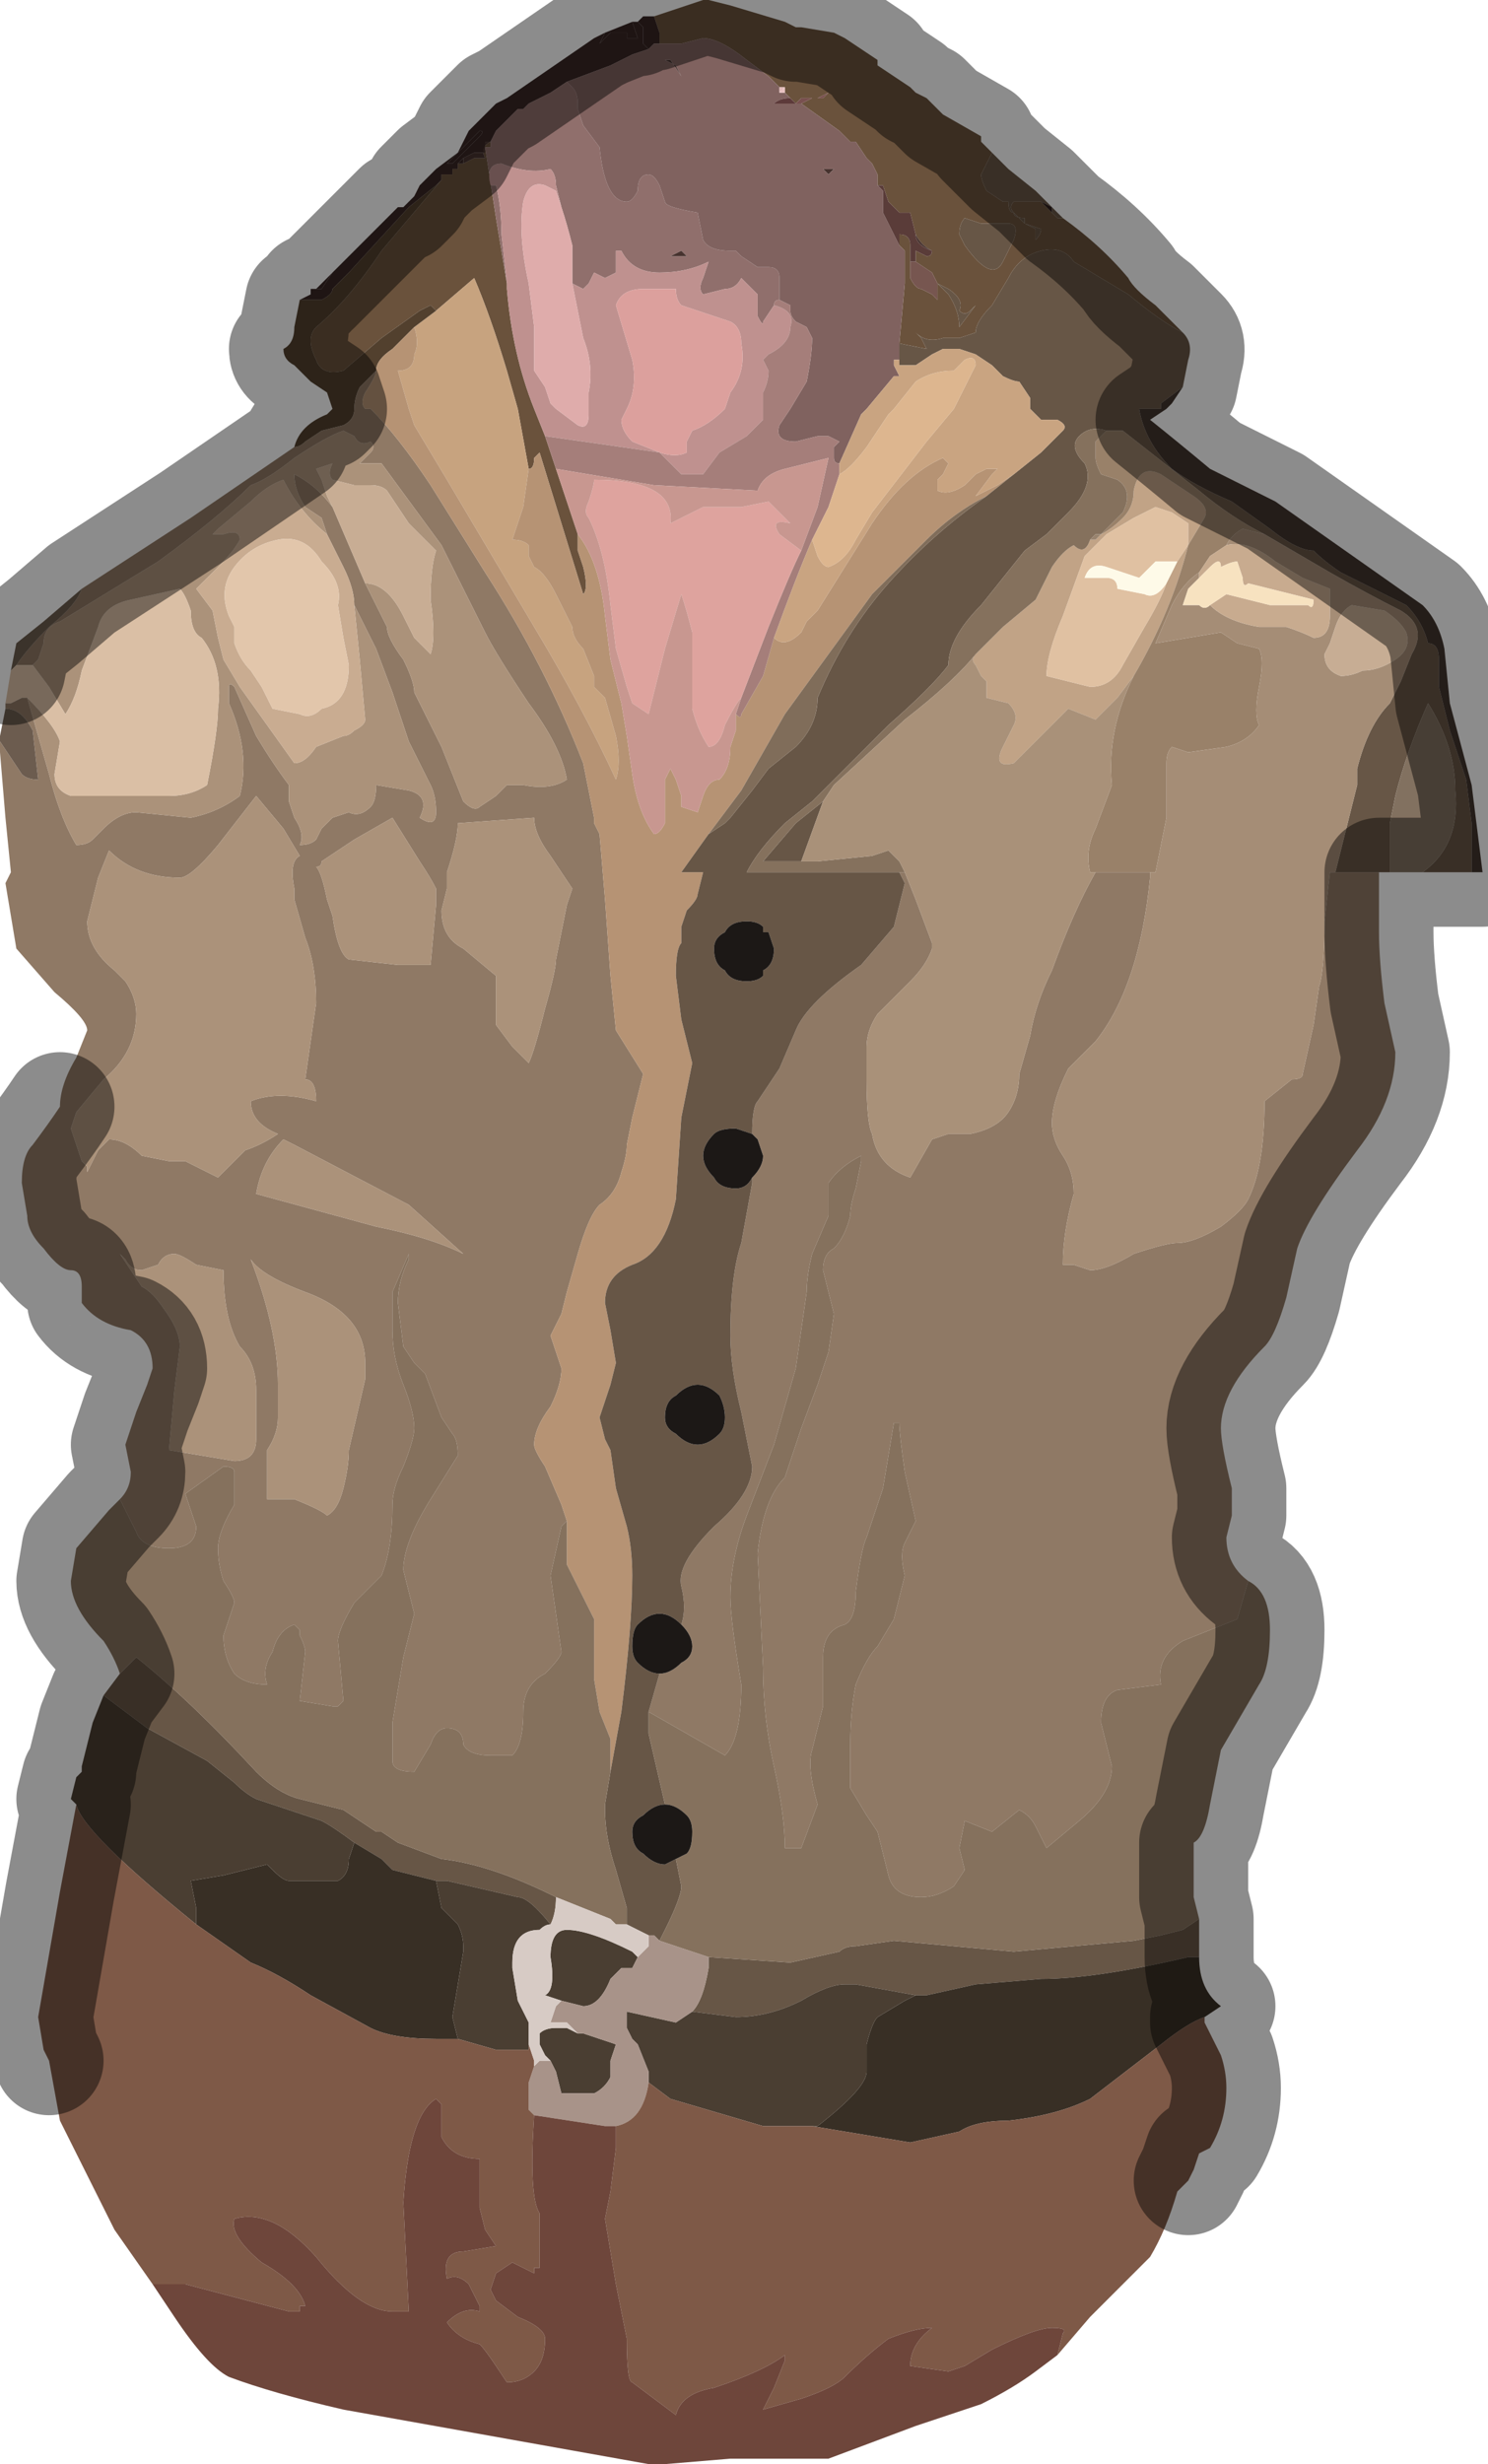 <?xml version="1.0" encoding="UTF-8" standalone="no"?>
<svg xmlns:xlink="http://www.w3.org/1999/xlink" height="22.6px" width="13.65px" xmlns="http://www.w3.org/2000/svg">
  <g transform="matrix(1.0, 0.0, 0.0, 1.0, 6.4, 11.3)">
    <path d="M-3.35 -8.8 L-3.35 -8.8 -3.3 -8.85 Q-3.25 -8.9 -3.25 -8.9 L-3.2 -8.95 -2.85 -9.3 -2.75 -9.4 -2.75 -9.4 -2.7 -9.4 -2.6 -9.5 -2.55 -9.6 -2.4 -9.75 -2.2 -9.9 -2.1 -10.1 -1.95 -10.25 -1.85 -10.35 -1.75 -10.4 -1.75 -10.4 -0.95 -10.95 -0.95 -10.95 -0.85 -11.0 -0.9 -10.9 -0.8 -11.0 -0.65 -11.0 -0.65 -10.95 -0.55 -10.95 -0.6 -11.1 -0.55 -11.1 -0.5 -11.05 -0.5 -10.9 -0.45 -10.85 -0.6 -10.8 -0.8 -10.7 -1.2 -10.55 -1.35 -10.45 -1.55 -10.35 -1.6 -10.3 -1.65 -10.3 -1.8 -10.15 -1.85 -10.1 -1.9 -10.0 -1.95 -10.0 -1.95 -9.9 -2.0 -9.9 -2.0 -9.9 -2.05 -9.9 -2.15 -9.85 -2.15 -9.85 -2.2 -9.8 -2.2 -9.75 -2.25 -9.75 -2.25 -9.7 -2.3 -9.7 -2.3 -9.7 -2.35 -9.7 -2.35 -9.65 -2.4 -9.6 -2.4 -9.6 -2.65 -9.4 -2.65 -9.4 -3.2 -8.8 -3.2 -8.8 -3.35 -8.65 Q-3.35 -8.6 -3.45 -8.55 L-3.5 -8.55 -3.5 -8.55 -3.65 -8.55 -3.65 -8.55 -3.65 -8.55 -3.55 -8.6 -3.55 -8.65 -3.45 -8.65 -3.45 -8.65 -3.35 -8.8 M-2.3 -9.7 L-2.3 -9.7 M-2.0 -10.1 L-2.0 -10.1 -2.3 -9.8 -2.25 -9.8 -2.0 -10.05 Q-1.95 -10.1 -2.0 -10.1" fill="#382725" fill-rule="evenodd" stroke="none"/>
    <path d="M-0.4 -11.15 L-0.4 -11.15 0.05 -11.3 0.1 -11.3 0.3 -11.25 0.8 -11.1 0.9 -11.05 0.95 -11.05 0.95 -11.05 1.25 -11.0 1.35 -10.95 1.65 -10.75 1.65 -10.7 1.95 -10.5 2.0 -10.45 2.1 -10.4 2.2 -10.3 2.25 -10.25 2.6 -10.05 2.6 -10.0 2.65 -9.95 2.7 -9.9 2.7 -9.9 2.6 -9.7 Q2.6 -9.65 2.65 -9.55 L2.8 -9.45 3.05 -9.45 3.1 -9.45 3.15 -9.45 3.15 -9.45 3.25 -9.35 3.3 -9.3 3.35 -9.3 Q3.7 -9.05 3.95 -8.75 4.0 -8.65 4.2 -8.5 L4.45 -8.25 Q4.25 -8.35 3.95 -8.6 L3.45 -8.9 Q3.35 -9.05 3.15 -9.0 2.95 -8.95 2.85 -8.75 L2.7 -8.5 Q2.55 -8.35 2.55 -8.25 L2.4 -8.2 2.25 -8.2 Q2.1 -8.15 2.0 -8.25 L2.05 -8.2 2.1 -8.1 1.85 -8.15 1.9 -8.7 1.9 -9.0 1.85 -9.05 1.85 -9.15 Q1.95 -9.15 1.95 -9.05 L1.95 -8.85 1.95 -8.75 Q2.0 -8.65 2.05 -8.65 L2.15 -8.6 2.2 -8.55 2.2 -8.7 2.15 -8.8 2.0 -8.9 2.0 -9.0 2.1 -8.95 Q2.15 -8.95 2.15 -9.0 L2.15 -9.0 Q2.05 -9.05 2.0 -9.15 L2.0 -9.15 1.95 -9.35 1.9 -9.35 1.85 -9.35 1.85 -9.35 1.75 -9.45 1.7 -9.6 1.65 -9.6 1.65 -9.7 1.6 -9.8 1.6 -9.8 1.55 -9.85 1.55 -9.85 1.45 -10.0 1.4 -10.0 1.3 -10.1 1.3 -10.1 0.95 -10.35 1.05 -10.4 1.1 -10.4 1.2 -10.45 1.15 -10.4 0.95 -10.4 0.9 -10.35 0.85 -10.4 0.8 -10.45 0.8 -10.5 0.75 -10.5 0.75 -10.5 0.65 -10.6 0.45 -10.75 0.45 -10.75 Q0.2 -10.95 0.05 -10.95 L-0.15 -10.9 -0.25 -10.9 -0.25 -10.9 -0.35 -10.9 -0.35 -11.0 -0.4 -11.15 M0.8 -10.45 L0.8 -10.45 M1.3 -10.35 L1.35 -10.4 1.3 -10.35 1.3 -10.35 M1.65 -10.4 L1.7 -10.4 1.85 -10.4 1.65 -10.4 M3.1 -9.1 Q3.15 -9.15 3.15 -9.2 L3.0 -9.25 3.0 -9.3 Q2.9 -9.3 2.9 -9.35 2.85 -9.4 2.9 -9.45 L2.85 -9.45 Q2.85 -9.35 2.9 -9.35 L3.0 -9.25 3.1 -9.2 3.1 -9.1 M2.4 -9.15 L2.45 -9.05 Q2.7 -8.7 2.8 -8.9 L2.85 -9.0 2.9 -9.1 Q2.95 -9.25 2.85 -9.25 L2.6 -9.25 2.45 -9.3 Q2.4 -9.25 2.4 -9.15 M2.6 -8.55 L2.5 -8.45 Q2.45 -8.4 2.4 -8.45 2.45 -8.55 2.3 -8.65 L2.2 -8.7 2.3 -8.6 Q2.4 -8.45 2.4 -8.3 L2.55 -8.5 2.65 -8.6 2.6 -8.55 M2.0 -9.55 L2.0 -9.55 2.0 -9.55 M-1.75 -8.7 L-1.75 -8.65 Q-1.7 -8.05 -1.5 -7.55 L-1.4 -7.3 -1.35 -7.15 -1.3 -7.0 -1.2 -6.7 -1.1 -6.4 -1.1 -6.25 -1.05 -6.1 Q-1.0 -5.9 -1.05 -5.85 L-1.25 -6.5 -1.45 -7.15 -1.5 -7.1 Q-1.5 -7.0 -1.55 -7.0 L-1.65 -7.55 -1.75 -7.9 Q-1.9 -8.4 -2.05 -8.75 L-2.4 -8.45 -2.45 -8.5 -2.55 -8.45 -2.9 -8.2 -3.25 -7.9 Q-3.45 -7.85 -3.5 -8.0 -3.6 -8.2 -3.5 -8.3 -3.2 -8.55 -2.9 -9.0 L-2.35 -9.65 -2.35 -9.7 -2.3 -9.7 -2.3 -9.7 -2.25 -9.7 -2.25 -9.75 -2.2 -9.75 -2.2 -9.8 -2.15 -9.8 -2.05 -9.85 -1.95 -9.85 Q-2.0 -9.95 -1.9 -10.0 L-1.9 -9.95 -1.95 -9.95 -1.85 -9.3 -1.75 -8.7 M-2.3 -9.7 L-2.3 -9.7" fill="#6a523c" fill-rule="evenodd" stroke="none"/>
    <path d="M-1.2 -10.55 L-1.15 -10.5 Q-1.1 -10.45 -1.1 -10.35 L-1.1 -10.3 -1.05 -10.15 -0.9 -9.95 Q-0.85 -9.45 -0.65 -9.45 -0.6 -9.45 -0.55 -9.55 -0.55 -9.7 -0.45 -9.7 -0.4 -9.7 -0.35 -9.6 L-0.3 -9.45 Q-0.3 -9.4 0.0 -9.35 L0.0 -9.35 0.05 -9.1 Q0.1 -9.0 0.3 -9.0 L0.35 -9.0 0.4 -8.95 0.55 -8.85 0.65 -8.85 Q0.75 -8.85 0.75 -8.75 L0.75 -8.55 0.75 -8.55 Q0.7 -8.55 0.7 -8.5 L0.6 -8.35 Q0.6 -8.3 0.55 -8.4 L0.55 -8.6 0.4 -8.75 Q0.35 -8.65 0.25 -8.65 L0.05 -8.6 Q0.0 -8.65 0.05 -8.75 L0.1 -8.9 Q-0.1 -8.8 -0.35 -8.8 -0.6 -8.8 -0.7 -9.0 L-0.75 -9.0 -0.75 -8.8 -0.85 -8.75 -0.95 -8.8 -1.0 -8.7 -1.05 -8.65 -1.15 -8.7 -1.15 -9.05 Q-1.2 -9.25 -1.25 -9.4 L-1.3 -9.6 Q-1.3 -9.7 -1.35 -9.75 -1.55 -9.7 -1.8 -9.8 -1.95 -9.8 -1.9 -9.6 L-1.85 -9.6 Q-1.8 -9.4 -1.8 -9.15 L-1.75 -8.7 -1.85 -9.3 -1.95 -9.95 -1.9 -9.95 -1.9 -10.0 -1.9 -10.0 -1.9 -10.0 -1.85 -10.1 -1.8 -10.15 -1.65 -10.3 -1.6 -10.3 -1.6 -10.3 -1.55 -10.35 -1.35 -10.45 -1.2 -10.55 M-0.25 -8.95 L-0.3 -8.95 -0.2 -8.95 -0.1 -8.95 -0.15 -9.0 -0.25 -8.95" fill="#906f6c" fill-rule="evenodd" stroke="none"/>
    <path d="M-1.6 -10.3 L-1.55 -10.35 -1.6 -10.3 -1.6 -10.3" fill="#4b3634" fill-rule="evenodd" stroke="none"/>
    <path d="M-0.4 -11.15 L-0.35 -11.0 -0.35 -10.9 -0.35 -10.9 -0.4 -10.9 -0.45 -10.85 -0.5 -10.9 -0.5 -11.05 -0.55 -11.1 -0.5 -11.15 -0.4 -11.15 M-3.35 -8.8 L-3.45 -8.65 -3.45 -8.65 -3.55 -8.65 -3.5 -8.65 Q-3.45 -8.7 -3.4 -8.75 L-3.35 -8.8 M-2.3 -9.7 L-2.3 -9.7 -2.3 -9.7 M-2.25 -9.7 L-2.25 -9.75 -2.25 -9.7 M-2.2 -9.8 L-2.15 -9.85 -2.15 -9.8 -2.2 -9.8 M-0.6 -11.1 L-0.55 -10.95 -0.65 -10.95 -0.65 -11.0 -0.8 -11.0 -0.9 -10.9 -0.85 -11.0 -0.6 -11.1 M-2.0 -10.1 Q-1.95 -10.1 -2.0 -10.05 L-2.25 -9.8 -2.3 -9.8 -2.0 -10.1 -2.0 -10.1" fill="#372423" fill-rule="evenodd" stroke="none"/>
    <path d="M-1.95 -10.0 L-1.9 -10.0 -1.95 -10.0 M-1.9 -10.0 L-1.9 -10.0" fill="#4f3a38" fill-rule="evenodd" stroke="none"/>
    <path d="M2.0 -9.15 L2.0 -9.15 Q2.05 -9.05 2.15 -9.0 L2.15 -9.0 Q2.0 -9.05 2.0 -9.15 M0.0 -10.5 L0.05 -10.5 0.05 -10.5 0.0 -10.5 M0.05 -10.45 L-0.05 -10.45 0.0 -10.45 0.05 -10.45 0.05 -10.45 M2.0 -9.55 L2.0 -9.55 2.0 -9.55 M1.2 -9.75 L1.25 -9.75 1.2 -9.7 1.15 -9.75 1.2 -9.75 M-2.15 -9.85 L-2.15 -9.85 -2.05 -9.9 -2.0 -9.9 -2.0 -9.9 -1.95 -9.9 -1.95 -10.0 -1.9 -10.0 Q-2.0 -9.95 -1.95 -9.85 L-2.05 -9.85 -2.15 -9.8 -2.15 -9.85 M-1.9 -10.0 L-1.9 -10.0 M-0.25 -10.75 L-0.3 -10.75 -0.2 -10.7 -0.15 -10.6 -0.25 -10.75 M-0.15 -10.4 L-0.1 -10.3 -0.1 -10.3 -0.15 -10.4 M-0.25 -8.95 L-0.15 -9.0 -0.1 -8.95 -0.2 -8.95 -0.3 -8.95 -0.25 -8.95" fill="#47332f" fill-rule="evenodd" stroke="none"/>
    <path d="M-0.35 -10.9 L-0.25 -10.9 -0.25 -10.9 -0.15 -10.9 0.05 -10.95 Q0.2 -10.95 0.45 -10.75 L0.45 -10.75 0.65 -10.6 0.75 -10.5 0.75 -10.45 0.8 -10.45 0.85 -10.4 Q0.75 -10.4 0.7 -10.35 L0.9 -10.35 0.95 -10.35 1.3 -10.1 1.3 -10.1 1.4 -10.0 1.45 -10.0 1.55 -9.85 1.55 -9.85 1.6 -9.8 1.6 -9.8 1.65 -9.7 1.65 -9.6 1.7 -9.55 1.7 -9.35 1.85 -9.05 1.9 -9.0 1.9 -8.7 1.85 -8.15 1.85 -8.0 1.8 -8.0 1.8 -7.95 1.85 -7.85 1.8 -7.85 1.8 -7.85 1.55 -7.55 1.5 -7.5 1.3 -7.05 Q1.25 -7.05 1.25 -7.1 L1.25 -7.2 1.3 -7.25 1.2 -7.3 1.1 -7.3 0.9 -7.25 Q0.7 -7.25 0.75 -7.4 L0.85 -7.55 1.0 -7.8 Q1.05 -8.05 1.05 -8.2 L1.0 -8.3 0.9 -8.35 Q0.85 -8.4 0.85 -8.45 L0.85 -8.5 0.75 -8.55 0.75 -8.75 Q0.75 -8.85 0.65 -8.85 L0.55 -8.85 0.4 -8.95 0.35 -9.0 0.3 -9.0 Q0.1 -9.0 0.05 -9.1 L0.0 -9.35 0.0 -9.35 Q-0.3 -9.4 -0.3 -9.45 L-0.35 -9.6 Q-0.4 -9.7 -0.45 -9.7 -0.55 -9.7 -0.55 -9.55 -0.6 -9.45 -0.65 -9.45 -0.85 -9.45 -0.9 -9.95 L-1.05 -10.15 -1.1 -10.3 -1.1 -10.35 Q-1.1 -10.45 -1.15 -10.5 L-1.2 -10.55 -0.8 -10.7 -0.6 -10.8 -0.45 -10.85 -0.4 -10.9 -0.35 -10.9 -0.35 -10.9 M0.0 -10.5 L0.05 -10.5 0.05 -10.5 0.0 -10.5 M0.05 -10.45 L0.05 -10.45 0.0 -10.45 -0.05 -10.45 0.05 -10.45 M1.2 -9.75 L1.15 -9.75 1.2 -9.7 1.25 -9.75 1.2 -9.75 M1.45 -9.7 L1.45 -9.65 1.45 -9.7 M-0.25 -10.75 L-0.15 -10.6 -0.2 -10.7 -0.3 -10.75 -0.25 -10.75 M-0.15 -10.4 L-0.1 -10.3 -0.1 -10.3 -0.15 -10.4" fill="#80625f" fill-rule="evenodd" stroke="none"/>
    <path d="M-1.15 -8.7 L-1.05 -8.65 -1.0 -8.7 -0.95 -8.8 -0.85 -8.75 -0.75 -8.8 -0.75 -9.0 -0.7 -9.0 Q-0.6 -8.8 -0.35 -8.8 -0.1 -8.8 0.1 -8.9 L0.05 -8.75 Q0.0 -8.65 0.05 -8.6 L0.25 -8.65 Q0.35 -8.65 0.4 -8.75 L0.55 -8.6 0.55 -8.4 Q0.6 -8.3 0.6 -8.35 L0.7 -8.5 Q0.9 -8.45 0.85 -8.3 0.85 -8.15 0.65 -8.05 L0.6 -8.0 0.65 -7.9 Q0.65 -7.8 0.6 -7.7 L0.6 -7.45 0.45 -7.3 0.2 -7.15 0.05 -6.95 -0.15 -6.95 -0.35 -7.15 -1.4 -7.3 -1.5 -7.55 Q-1.7 -8.05 -1.75 -8.65 L-1.75 -8.7 -1.8 -9.15 Q-1.8 -9.4 -1.85 -9.6 L-1.9 -9.6 Q-1.95 -9.8 -1.8 -9.8 -1.55 -9.7 -1.35 -9.75 -1.3 -9.7 -1.3 -9.6 L-1.25 -9.4 -1.3 -9.55 -1.4 -9.6 Q-1.55 -9.65 -1.6 -9.45 -1.65 -9.15 -1.55 -8.7 L-1.5 -8.3 -1.5 -7.9 -1.4 -7.75 -1.35 -7.6 -1.3 -7.55 -1.1 -7.4 Q-1.0 -7.35 -1.0 -7.5 L-1.0 -7.7 Q-0.95 -7.95 -1.05 -8.2 L-1.15 -8.7 M-0.35 -7.15 Q-0.2 -7.1 -0.1 -7.15 L-0.1 -7.25 -0.05 -7.35 Q0.1 -7.4 0.25 -7.55 L0.3 -7.7 Q0.45 -7.9 0.4 -8.15 0.4 -8.3 0.3 -8.35 L-0.15 -8.5 Q-0.2 -8.55 -0.2 -8.65 L-0.5 -8.65 Q-0.7 -8.65 -0.75 -8.5 L-0.6 -8.0 Q-0.55 -7.75 -0.65 -7.55 L-0.7 -7.45 Q-0.7 -7.35 -0.6 -7.25 L-0.35 -7.15" fill="#bf918f" fill-rule="evenodd" stroke="none"/>
    <path d="M-1.15 -8.7 L-1.05 -8.2 Q-0.95 -7.95 -1.0 -7.7 L-1.0 -7.5 Q-1.0 -7.35 -1.1 -7.4 L-1.3 -7.55 -1.35 -7.6 -1.4 -7.75 -1.5 -7.9 -1.5 -8.3 -1.55 -8.7 Q-1.65 -9.15 -1.6 -9.45 -1.55 -9.65 -1.4 -9.6 L-1.3 -9.55 -1.25 -9.4 Q-1.2 -9.25 -1.15 -9.05 L-1.15 -8.7" fill="#dfacab" fill-rule="evenodd" stroke="none"/>
    <path d="M-1.55 -7.0 L-1.6 -6.65 -1.7 -6.35 Q-1.6 -6.35 -1.55 -6.3 L-1.55 -6.2 -1.5 -6.1 Q-1.4 -6.05 -1.3 -5.85 L-1.15 -5.55 Q-1.15 -5.45 -1.05 -5.35 L-0.95 -5.1 -0.95 -5.0 -0.85 -4.9 -0.75 -4.55 Q-0.7 -4.3 -0.75 -4.15 -1.05 -4.8 -1.5 -5.55 L-2.3 -6.9 -2.6 -7.4 -2.65 -7.55 -2.75 -7.9 Q-2.6 -7.9 -2.6 -8.05 -2.55 -8.15 -2.6 -8.3 L-2.4 -8.45 -2.05 -8.75 Q-1.9 -8.4 -1.75 -7.9 L-1.65 -7.55 -1.55 -7.0" fill="#c7a37f" fill-rule="evenodd" stroke="none"/>
    <path d="M-0.35 -7.15 L-0.6 -7.25 Q-0.7 -7.35 -0.7 -7.45 L-0.65 -7.55 Q-0.55 -7.75 -0.6 -8.0 L-0.75 -8.5 Q-0.7 -8.65 -0.5 -8.65 L-0.2 -8.65 Q-0.2 -8.55 -0.15 -8.5 L0.3 -8.35 Q0.4 -8.3 0.4 -8.15 0.45 -7.9 0.3 -7.7 L0.25 -7.55 Q0.1 -7.4 -0.05 -7.35 L-0.1 -7.25 -0.1 -7.15 Q-0.2 -7.1 -0.35 -7.15 L-0.35 -7.15" fill="#dca09d" fill-rule="evenodd" stroke="none"/>
    <path d="M-2.6 -8.3 L-2.8 -8.1 Q-2.95 -8.0 -2.95 -7.9 L-3.1 -7.75 Q-3.15 -7.65 -3.15 -7.55 L-3.15 -7.55 Q-3.15 -7.45 -3.25 -7.4 L-3.45 -7.35 -3.6 -7.25 Q-3.65 -7.2 -3.7 -7.2 -3.65 -7.4 -3.4 -7.5 L-3.35 -7.55 -3.4 -7.7 -3.55 -7.8 -3.7 -7.95 Q-3.8 -8.0 -3.8 -8.1 -3.7 -8.15 -3.7 -8.3 L-3.65 -8.55 -3.65 -8.55 -3.5 -8.55 -3.5 -8.55 -3.45 -8.55 Q-3.35 -8.6 -3.35 -8.65 L-3.2 -8.8 -3.2 -8.8 -2.65 -9.4 -2.65 -9.4 -2.4 -9.6 -2.4 -9.6 -2.35 -9.65 -2.9 -9.0 Q-3.2 -8.55 -3.5 -8.3 -3.6 -8.2 -3.5 -8.0 -3.45 -7.85 -3.25 -7.9 L-2.9 -8.2 -2.55 -8.45 -2.45 -8.5 -2.4 -8.45 -2.6 -8.3" fill="#52402e" fill-rule="evenodd" stroke="none"/>
    <path d="M3.65 -3.3 L4.15 -3.3 4.15 -3.25 Q4.05 -2.25 3.65 -1.75 L3.4 -1.5 Q3.25 -1.2 3.25 -1.0 3.25 -0.85 3.35 -0.7 3.45 -0.55 3.45 -0.35 3.35 0.0 3.35 0.3 L3.45 0.3 3.6 0.35 Q3.75 0.35 4.0 0.2 4.3 0.1 4.4 0.1 4.55 0.1 4.8 -0.05 5.0 -0.2 5.05 -0.3 5.2 -0.6 5.2 -1.2 L5.45 -1.4 Q5.55 -1.4 5.55 -1.45 L5.65 -1.9 5.7 -2.25 Q5.75 -2.4 5.75 -2.85 L5.8 -3.3 5.85 -3.3 6.25 -3.3 6.25 -2.75 Q6.25 -2.5 6.3 -2.1 L6.4 -1.65 Q6.4 -1.2 6.05 -0.75 5.6 -0.15 5.5 0.15 L5.4 0.6 Q5.3 0.95 5.2 1.05 4.8 1.45 4.8 1.8 4.8 1.95 4.9 2.35 L4.9 2.6 4.85 2.8 Q4.85 3.05 5.05 3.2 L4.95 3.55 4.45 3.75 Q4.2 3.9 4.25 4.15 L3.85 4.2 Q3.7 4.25 3.7 4.5 L3.75 4.7 3.8 4.9 Q3.8 5.15 3.5 5.4 L3.2 5.65 3.1 5.45 Q3.05 5.35 2.95 5.3 L2.7 5.5 2.45 5.4 2.4 5.65 2.45 5.85 2.35 6.0 Q2.2 6.1 2.05 6.1 1.8 6.1 1.75 5.9 L1.65 5.5 1.55 5.35 1.4 5.1 Q1.4 5.0 1.4 4.7 1.4 4.4 1.45 4.15 1.55 3.9 1.65 3.8 L1.8 3.55 1.9 3.15 Q1.85 2.95 1.9 2.85 L2.0 2.65 1.9 2.2 Q1.85 1.85 1.85 1.75 L1.8 1.75 1.7 2.35 1.55 2.8 Q1.5 2.9 1.45 3.3 1.45 3.55 1.35 3.6 1.15 3.65 1.15 3.9 L1.15 4.35 1.05 4.75 Q1.0 4.9 1.1 5.25 L0.95 5.65 0.8 5.65 Q0.8 5.35 0.7 4.9 0.6 4.45 0.6 4.0 L0.55 2.95 Q0.6 2.45 0.8 2.25 L0.95 1.8 1.1 1.4 1.2 1.1 1.25 0.75 1.2 0.55 1.15 0.35 Q1.15 0.2 1.25 0.15 1.35 0.05 1.4 -0.15 1.4 -0.25 1.45 -0.4 L1.5 -0.65 1.5 -0.7 Q1.3 -0.6 1.2 -0.45 L1.2 -0.15 1.05 0.2 Q1.0 0.4 1.0 0.55 L0.9 1.25 0.7 1.95 0.45 2.6 Q0.3 3.0 0.3 3.35 0.3 3.55 0.4 4.15 0.4 4.65 0.25 4.8 L-0.45 4.4 -0.35 4.05 Q-0.25 4.05 -0.15 3.95 -0.05 3.9 -0.05 3.8 -0.05 3.7 -0.15 3.6 -0.1 3.45 -0.15 3.25 -0.2 3.05 0.15 2.7 0.5 2.4 0.5 2.15 L0.4 1.65 Q0.3 1.25 0.3 0.95 0.3 0.4 0.4 0.1 L0.5 -0.45 0.5 -0.5 0.5 -0.5 Q0.6 -0.6 0.6 -0.7 L0.55 -0.85 0.5 -0.9 0.5 -0.9 Q0.5 -1.15 0.55 -1.2 L0.75 -1.5 0.9 -1.85 Q1.0 -2.1 1.5 -2.45 L1.8 -2.8 1.9 -3.2 1.85 -3.3 1.9 -3.3 2.0 -3.05 2.15 -2.65 2.15 -2.6 Q2.1 -2.45 1.95 -2.3 L1.65 -2.0 Q1.55 -1.85 1.55 -1.7 L1.55 -1.4 Q1.55 -1.0 1.6 -0.9 1.65 -0.6 1.95 -0.5 L2.15 -0.85 2.3 -0.9 2.5 -0.9 Q2.75 -0.95 2.85 -1.1 2.95 -1.25 2.95 -1.45 L3.05 -1.8 Q3.1 -2.1 3.25 -2.4 3.45 -2.95 3.65 -3.3 M-2.95 -7.9 Q-2.95 -7.85 -3.05 -7.7 -3.1 -7.6 -3.05 -7.55 L-3.0 -7.55 Q-2.75 -7.3 -2.45 -6.85 L-2.2 -6.45 -1.95 -6.05 Q-1.4 -5.2 -1.05 -4.3 L-1.0 -4.05 -0.95 -3.8 -0.95 -3.75 -0.9 -3.65 -0.85 -3.05 -0.8 -2.35 -0.75 -1.85 -0.5 -1.45 -0.6 -1.05 -0.65 -0.8 Q-0.65 -0.7 -0.7 -0.55 -0.75 -0.35 -0.9 -0.25 -1.0 -0.15 -1.1 0.2 L-1.2 0.55 -1.25 0.75 -1.35 0.95 -1.25 1.25 Q-1.25 1.4 -1.35 1.6 -1.5 1.8 -1.5 1.95 -1.5 2.0 -1.4 2.15 L-1.25 2.5 -1.2 2.65 -1.25 2.7 -1.35 3.15 -1.25 3.85 Q-1.25 3.9 -1.4 4.05 -1.6 4.15 -1.6 4.4 -1.6 4.7 -1.7 4.8 L-1.9 4.8 Q-2.1 4.8 -2.15 4.7 -2.15 4.55 -2.3 4.55 -2.4 4.55 -2.45 4.7 L-2.6 4.95 Q-2.8 4.95 -2.8 4.85 L-2.8 4.5 -2.7 3.9 -2.6 3.5 -2.65 3.3 -2.7 3.1 Q-2.7 2.85 -2.45 2.45 L-2.2 2.05 Q-2.2 1.9 -2.25 1.85 L-2.35 1.7 -2.5 1.3 -2.6 1.2 -2.7 1.05 -2.75 0.65 Q-2.75 0.45 -2.65 0.25 L-2.65 0.2 -2.8 0.55 -2.8 0.9 Q-2.8 1.15 -2.7 1.4 -2.6 1.65 -2.6 1.8 -2.6 1.9 -2.7 2.15 -2.8 2.35 -2.8 2.5 -2.8 2.9 -2.9 3.15 L-3.15 3.4 Q-3.3 3.65 -3.3 3.75 L-3.25 4.3 Q-3.25 4.3 -3.3 4.35 L-3.35 4.35 -3.65 4.3 -3.6 3.85 Q-3.6 3.8 -3.65 3.7 L-3.65 3.65 -3.7 3.6 Q-3.85 3.65 -3.9 3.85 -4.0 4.0 -3.95 4.15 -4.15 4.15 -4.25 4.05 -4.35 3.9 -4.35 3.7 L-4.3 3.55 -4.25 3.4 Q-4.25 3.35 -4.35 3.2 -4.4 3.05 -4.4 2.9 -4.4 2.75 -4.25 2.5 L-4.25 2.2 Q-4.25 2.15 -4.35 2.15 L-4.7 2.4 -4.65 2.55 -4.6 2.7 Q-4.6 2.9 -4.85 2.9 -5.1 2.9 -5.15 2.75 L-5.3 2.45 Q-5.2 2.35 -5.2 2.2 L-5.25 1.95 -5.15 1.65 -5.05 1.4 -5.0 1.25 Q-5.0 1.0 -5.2 0.9 -5.5 0.85 -5.65 0.65 L-5.65 0.5 Q-5.65 0.35 -5.75 0.35 -5.85 0.35 -6.0 0.15 -6.15 0.0 -6.15 -0.15 L-6.2 -0.45 Q-6.2 -0.7 -6.1 -0.8 -5.95 -1.0 -5.85 -1.15 -5.85 -1.35 -5.7 -1.6 L-5.6 -1.85 Q-5.6 -1.95 -5.9 -2.2 L-6.25 -2.6 -6.35 -3.2 -6.3 -3.3 -6.35 -3.8 -6.4 -4.4 -6.4 -4.55 -6.4 -4.5 -6.3 -4.35 -6.2 -4.2 Q-6.15 -4.15 -6.05 -4.15 L-6.1 -4.6 Q-6.2 -4.8 -6.35 -4.8 L-6.35 -4.85 -6.3 -4.85 -6.2 -4.9 -6.15 -4.9 -5.95 -4.2 Q-5.85 -3.8 -5.7 -3.55 -5.6 -3.55 -5.55 -3.6 L-5.45 -3.7 Q-5.3 -3.85 -5.15 -3.85 L-4.65 -3.8 Q-4.4 -3.85 -4.2 -4.0 -4.1 -4.4 -4.3 -4.85 L-4.3 -5.0 Q-4.3 -5.05 -4.25 -5.0 L-4.05 -4.55 Q-3.9 -4.3 -3.75 -4.1 L-3.75 -3.95 -3.7 -3.8 Q-3.6 -3.65 -3.65 -3.55 -3.55 -3.55 -3.5 -3.6 L-3.45 -3.7 -3.35 -3.8 -3.2 -3.85 Q-3.1 -3.8 -3.0 -3.9 -2.95 -3.95 -2.95 -4.1 L-2.65 -4.05 Q-2.45 -4.0 -2.55 -3.8 -2.4 -3.7 -2.4 -3.85 -2.4 -4.0 -2.45 -4.1 L-2.65 -4.5 -2.8 -4.95 -2.95 -5.35 -3.15 -5.75 Q-3.15 -5.9 -3.25 -6.1 L-3.4 -6.4 -3.45 -6.55 -3.6 -6.65 Q-3.7 -6.8 -3.7 -6.95 -3.5 -6.85 -3.35 -6.65 L-3.2 -6.3 -3.05 -5.95 -2.95 -5.75 -2.85 -5.55 Q-2.85 -5.45 -2.7 -5.25 -2.6 -5.05 -2.6 -4.95 L-2.35 -4.45 -2.15 -3.95 Q-2.05 -3.85 -2.0 -3.9 L-1.85 -4.0 -1.75 -4.1 -1.6 -4.1 Q-1.35 -4.05 -1.2 -4.15 -1.25 -4.45 -1.55 -4.85 -1.85 -5.3 -1.95 -5.5 L-2.35 -6.3 -2.9 -7.05 -3.0 -7.05 -3.1 -7.05 -3.0 -7.15 Q-2.95 -7.2 -3.0 -7.25 -3.1 -7.2 -3.15 -7.3 L-3.25 -7.35 Q-3.4 -7.3 -3.7 -7.1 -3.95 -6.9 -4.1 -6.85 -4.4 -6.55 -4.95 -6.15 L-5.85 -5.6 Q-6.0 -5.55 -6.0 -5.4 L-6.05 -5.25 -6.1 -5.2 -6.25 -5.2 Q-6.15 -5.35 -5.95 -5.55 -5.7 -5.75 -5.65 -5.9 L-4.65 -6.55 -3.7 -7.2 Q-3.65 -7.2 -3.6 -7.25 L-3.45 -7.35 -3.25 -7.4 Q-3.15 -7.45 -3.15 -7.55 L-3.15 -7.55 Q-3.15 -7.65 -3.1 -7.75 L-2.95 -7.9 M-6.3 -5.15 L-6.3 -5.15 -6.3 -5.15 -6.3 -5.15 M-5.6 -2.85 Q-5.6 -2.6 -5.35 -2.4 L-5.25 -2.3 Q-5.15 -2.15 -5.15 -2.0 -5.15 -1.65 -5.45 -1.4 L-5.7 -1.1 -5.75 -0.95 -5.7 -0.8 -5.65 -0.65 -5.6 -0.6 -5.6 -0.55 -5.55 -0.65 -5.5 -0.75 -5.4 -0.85 Q-5.25 -0.85 -5.1 -0.7 L-4.85 -0.65 -4.7 -0.65 -4.4 -0.5 -4.15 -0.75 Q-4.0 -0.8 -3.85 -0.9 -4.1 -1.0 -4.1 -1.2 -3.85 -1.3 -3.5 -1.2 -3.5 -1.4 -3.6 -1.4 L-3.5 -2.1 Q-3.5 -2.45 -3.6 -2.7 L-3.7 -3.05 -3.7 -3.15 Q-3.75 -3.4 -3.65 -3.45 L-3.8 -3.7 -4.05 -4.0 -4.4 -3.55 Q-4.65 -3.25 -4.75 -3.25 -5.15 -3.25 -5.4 -3.5 L-5.5 -3.25 -5.6 -2.85 M-1.25 -2.75 L-1.2 -3.0 -1.15 -3.15 -1.35 -3.45 Q-1.5 -3.65 -1.5 -3.8 L-2.2 -3.75 Q-2.2 -3.6 -2.3 -3.3 L-2.3 -3.15 -2.35 -2.95 Q-2.35 -2.7 -2.15 -2.6 L-1.85 -2.35 -1.85 -1.9 -1.7 -1.7 -1.55 -1.55 Q-1.5 -1.65 -1.4 -2.05 -1.3 -2.4 -1.3 -2.5 L-1.25 -2.75 M-3.45 -3.4 Q-3.45 -3.35 -3.5 -3.35 -3.45 -3.3 -3.4 -3.05 L-3.35 -2.9 Q-3.3 -2.55 -3.2 -2.5 L-2.75 -2.45 -2.45 -2.45 -2.4 -3.0 -2.4 -3.15 Q-2.45 -3.25 -2.55 -3.4 L-2.8 -3.8 -3.15 -3.6 -3.45 -3.4 M-3.8 -0.85 L-3.8 -0.85 Q-4.0 -0.65 -4.05 -0.35 L-2.95 -0.05 Q-2.45 0.05 -2.15 0.2 L-2.65 -0.25 -3.7 -0.8 -3.8 -0.85 M-3.6 0.55 Q-4.0 0.4 -4.1 0.25 -3.85 0.9 -3.85 1.4 L-3.85 1.7 Q-3.85 1.85 -3.95 2.0 L-3.95 2.45 -3.7 2.45 Q-3.45 2.55 -3.4 2.6 -3.3 2.55 -3.25 2.35 -3.2 2.15 -3.2 2.0 L-3.05 1.35 -3.05 1.2 Q-3.05 0.75 -3.6 0.55 M-4.05 1.45 Q-4.05 1.2 -4.2 1.05 -4.35 0.8 -4.35 0.35 L-4.6 0.3 Q-4.75 0.2 -4.8 0.2 -4.9 0.2 -4.95 0.3 L-5.1 0.35 Q-5.2 0.35 -5.25 0.25 L-5.3 0.2 -5.1 0.5 Q-5.0 0.55 -4.9 0.7 -4.75 0.9 -4.75 1.05 L-4.8 1.45 -4.85 2.0 -4.25 2.1 Q-4.05 2.1 -4.05 1.9 L-4.05 1.45" fill="#8f7965" fill-rule="evenodd" stroke="none"/>
    <path d="M0.7 -5.45 Q0.8 -5.35 0.95 -5.5 L1.0 -5.6 1.1 -5.7 1.35 -6.1 1.6 -6.5 Q1.9 -6.95 2.25 -7.1 L2.3 -7.05 2.25 -6.95 2.2 -6.9 2.2 -6.8 Q2.3 -6.75 2.45 -6.85 L2.55 -6.95 2.65 -7.0 2.75 -7.0 2.7 -6.95 2.55 -6.75 2.75 -6.85 2.9 -6.95 2.65 -6.75 Q2.35 -6.6 2.1 -6.35 L1.6 -5.85 0.8 -4.75 0.4 -4.05 0.1 -3.65 -0.15 -3.3 0.05 -3.3 0.05 -3.3 0.0 -3.1 Q0.0 -3.05 -0.1 -2.95 L-0.15 -2.8 -0.15 -2.65 Q-0.2 -2.6 -0.2 -2.35 L-0.15 -1.95 -0.05 -1.55 -0.15 -1.05 -0.2 -0.3 Q-0.3 0.2 -0.6 0.3 -0.85 0.4 -0.85 0.65 L-0.8 0.9 -0.75 1.2 -0.8 1.4 -0.9 1.7 -0.85 1.9 -0.8 2.0 -0.75 2.35 -0.65 2.7 Q-0.6 2.9 -0.6 3.15 -0.6 3.6 -0.7 4.4 L-0.8 4.95 -0.8 4.65 -0.9 4.4 -0.95 4.1 -0.95 3.9 Q-0.95 3.7 -0.95 3.55 L-1.1 3.25 -1.2 3.05 -1.2 2.65 -1.25 2.5 -1.4 2.15 Q-1.5 2.0 -1.5 1.95 -1.5 1.8 -1.35 1.6 -1.25 1.4 -1.25 1.25 L-1.35 0.95 -1.25 0.75 -1.2 0.55 -1.1 0.2 Q-1.0 -0.15 -0.9 -0.25 -0.75 -0.35 -0.7 -0.55 -0.65 -0.7 -0.65 -0.8 L-0.6 -1.05 -0.5 -1.45 -0.75 -1.85 -0.8 -2.35 -0.85 -3.05 -0.9 -3.65 -0.95 -3.75 -0.95 -3.8 -1.0 -4.05 -1.05 -4.3 Q-1.4 -5.2 -1.95 -6.05 L-2.2 -6.45 -2.45 -6.85 Q-2.75 -7.3 -3.0 -7.55 L-3.05 -7.55 Q-3.1 -7.6 -3.05 -7.7 -2.95 -7.85 -2.95 -7.9 -2.95 -8.0 -2.8 -8.1 L-2.6 -8.3 Q-2.55 -8.15 -2.6 -8.05 -2.6 -7.9 -2.75 -7.9 L-2.65 -7.55 -2.6 -7.4 -2.3 -6.9 -1.5 -5.55 Q-1.05 -4.8 -0.75 -4.15 -0.7 -4.3 -0.75 -4.55 L-0.85 -4.9 -0.95 -5.0 -0.95 -5.1 -1.05 -5.35 Q-1.15 -5.45 -1.15 -5.55 L-1.3 -5.85 Q-1.4 -6.05 -1.5 -6.1 L-1.55 -6.2 -1.55 -6.3 Q-1.6 -6.35 -1.7 -6.35 L-1.6 -6.65 -1.55 -7.0 Q-1.5 -7.0 -1.5 -7.1 L-1.45 -7.15 -1.25 -6.5 -1.05 -5.85 Q-1.0 -5.9 -1.05 -6.1 L-1.1 -6.25 -1.1 -6.4 Q-0.9 -6.15 -0.85 -5.65 L-0.8 -5.25 -0.7 -4.85 -0.65 -4.55 -0.6 -4.2 Q-0.55 -3.85 -0.4 -3.65 -0.35 -3.65 -0.3 -3.75 L-0.3 -4.15 -0.25 -4.25 -0.2 -4.15 -0.15 -4.0 -0.15 -3.9 0.0 -3.85 0.05 -4.0 Q0.1 -4.15 0.2 -4.15 0.3 -4.25 0.3 -4.45 L0.35 -4.6 0.35 -4.75 Q0.4 -4.7 0.4 -4.75 L0.6 -5.1 0.7 -5.45" fill="#b69374" fill-rule="evenodd" stroke="none"/>
    <path d="M-3.05 -5.95 Q-2.85 -5.95 -2.7 -5.65 L-2.6 -5.45 -2.45 -5.3 Q-2.4 -5.45 -2.45 -5.8 -2.45 -6.1 -2.4 -6.25 L-2.65 -6.5 -2.85 -6.8 Q-2.9 -6.85 -3.0 -6.85 L-3.15 -6.85 -3.35 -6.9 Q-3.4 -6.95 -3.35 -7.05 L-3.5 -7.0 -3.45 -6.9 -3.4 -6.75 -3.35 -6.65 Q-3.5 -6.85 -3.7 -6.95 -3.7 -6.8 -3.6 -6.65 L-3.45 -6.55 -3.4 -6.4 Q-3.65 -6.6 -3.8 -6.9 -3.95 -6.85 -4.1 -6.7 L-4.4 -6.45 -4.45 -6.4 -4.35 -6.4 Q-4.2 -6.45 -4.2 -6.35 -4.25 -6.25 -4.4 -6.1 L-4.6 -5.9 -4.45 -5.7 -4.4 -5.45 -4.35 -5.25 -4.2 -5.0 -3.95 -4.65 -3.7 -4.3 Q-3.6 -4.3 -3.5 -4.45 L-3.25 -4.55 Q-3.2 -4.55 -3.15 -4.6 -3.05 -4.65 -3.05 -4.7 L-3.1 -5.25 -3.15 -5.75 -2.95 -5.35 -2.8 -4.95 -2.65 -4.5 -2.45 -4.1 Q-2.4 -4.0 -2.4 -3.85 -2.4 -3.7 -2.55 -3.8 -2.45 -4.0 -2.65 -4.05 L-2.95 -4.1 Q-2.95 -3.95 -3.0 -3.9 -3.1 -3.8 -3.2 -3.85 L-3.35 -3.8 -3.45 -3.7 -3.5 -3.6 Q-3.55 -3.55 -3.65 -3.55 -3.6 -3.65 -3.7 -3.8 L-3.75 -3.95 -3.75 -4.1 Q-3.9 -4.3 -4.05 -4.55 L-4.25 -5.0 Q-4.3 -5.05 -4.3 -5.0 L-4.3 -4.85 Q-4.1 -4.4 -4.2 -4.0 -4.4 -3.85 -4.65 -3.8 L-5.15 -3.85 Q-5.3 -3.85 -5.45 -3.7 L-5.55 -3.6 Q-5.6 -3.55 -5.7 -3.55 -5.85 -3.8 -5.95 -4.2 L-6.15 -4.9 Q-5.9 -4.65 -5.85 -4.5 L-5.9 -4.2 Q-5.9 -4.05 -5.75 -4.0 L-5.45 -4.0 -5.15 -4.0 -4.85 -4.0 Q-4.65 -4.0 -4.5 -4.1 -4.4 -4.6 -4.4 -4.8 -4.35 -5.2 -4.55 -5.45 -4.65 -5.5 -4.65 -5.7 -4.7 -5.85 -4.75 -5.9 L-5.2 -5.8 Q-5.45 -5.75 -5.5 -5.55 L-5.65 -5.15 Q-5.7 -4.9 -5.8 -4.75 L-5.95 -5.0 -6.1 -5.2 -6.05 -5.25 -6.0 -5.4 Q-6.0 -5.55 -5.85 -5.6 L-4.95 -6.15 Q-4.4 -6.55 -4.1 -6.85 -3.95 -6.9 -3.7 -7.1 -3.4 -7.3 -3.25 -7.35 L-3.15 -7.3 Q-3.1 -7.2 -3.0 -7.25 -2.95 -7.2 -3.0 -7.15 L-3.1 -7.05 -3.0 -7.05 -2.9 -7.05 -2.35 -6.3 -1.95 -5.5 Q-1.85 -5.3 -1.55 -4.85 -1.25 -4.45 -1.2 -4.15 -1.35 -4.05 -1.6 -4.1 L-1.75 -4.1 -1.85 -4.0 -2.0 -3.9 Q-2.05 -3.85 -2.15 -3.95 L-2.35 -4.45 -2.6 -4.95 Q-2.6 -5.05 -2.7 -5.25 -2.85 -5.45 -2.85 -5.55 L-2.95 -5.75 -3.05 -5.95 M-5.6 -2.85 L-5.5 -3.25 -5.4 -3.5 Q-5.15 -3.25 -4.75 -3.25 -4.65 -3.25 -4.4 -3.55 L-4.05 -4.0 -3.8 -3.7 -3.65 -3.45 Q-3.75 -3.4 -3.7 -3.15 L-3.7 -3.05 -3.6 -2.7 Q-3.5 -2.45 -3.5 -2.1 L-3.6 -1.4 Q-3.5 -1.4 -3.5 -1.2 -3.85 -1.3 -4.1 -1.2 -4.1 -1.0 -3.85 -0.9 -4.0 -0.8 -4.15 -0.75 L-4.4 -0.5 -4.7 -0.65 -4.85 -0.65 -5.1 -0.7 Q-5.25 -0.85 -5.4 -0.85 L-5.5 -0.75 -5.55 -0.65 -5.6 -0.55 -5.6 -0.6 -5.65 -0.65 -5.7 -0.8 -5.75 -0.95 -5.7 -1.1 -5.45 -1.4 Q-5.15 -1.65 -5.15 -2.0 -5.15 -2.15 -5.25 -2.3 L-5.35 -2.4 Q-5.6 -2.6 -5.6 -2.85 M-4.05 1.45 L-4.05 1.9 Q-4.05 2.1 -4.25 2.1 L-4.85 2.0 -4.8 1.45 -4.75 1.05 Q-4.75 0.9 -4.9 0.7 -5.0 0.55 -5.1 0.5 L-5.3 0.2 -5.25 0.25 Q-5.2 0.35 -5.1 0.35 L-4.95 0.3 Q-4.9 0.2 -4.8 0.2 -4.75 0.2 -4.6 0.3 L-4.35 0.35 Q-4.35 0.8 -4.2 1.05 -4.05 1.2 -4.05 1.45 M-3.6 0.55 Q-3.05 0.75 -3.05 1.2 L-3.05 1.35 -3.2 2.0 Q-3.2 2.15 -3.25 2.35 -3.3 2.55 -3.4 2.6 -3.45 2.55 -3.7 2.45 L-3.95 2.45 -3.95 2.0 Q-3.85 1.85 -3.85 1.7 L-3.85 1.4 Q-3.85 0.9 -4.1 0.25 -4.0 0.4 -3.6 0.55 M-3.8 -0.85 L-3.7 -0.8 -2.65 -0.25 -2.15 0.2 Q-2.45 0.05 -2.95 -0.05 L-4.05 -0.35 Q-4.0 -0.65 -3.8 -0.85 L-3.8 -0.85 M-3.45 -3.4 L-3.15 -3.6 -2.8 -3.8 -2.55 -3.4 Q-2.45 -3.25 -2.4 -3.15 L-2.4 -3.0 -2.45 -2.45 -2.75 -2.45 -3.2 -2.5 Q-3.3 -2.55 -3.35 -2.9 L-3.4 -3.05 Q-3.45 -3.3 -3.5 -3.35 -3.45 -3.35 -3.45 -3.4 M-1.25 -2.75 L-1.3 -2.5 Q-1.3 -2.4 -1.4 -2.05 -1.5 -1.65 -1.55 -1.55 L-1.7 -1.7 -1.85 -1.9 -1.85 -2.35 -2.15 -2.6 Q-2.35 -2.7 -2.35 -2.95 L-2.3 -3.15 -2.3 -3.3 Q-2.2 -3.6 -2.2 -3.75 L-1.5 -3.8 Q-1.5 -3.65 -1.35 -3.45 L-1.15 -3.15 -1.2 -3.0 -1.25 -2.75" fill="#ab927a" fill-rule="evenodd" stroke="none"/>
    <path d="M-3.35 -6.65 L-3.4 -6.75 -3.45 -6.9 -3.5 -7.0 -3.35 -7.05 Q-3.4 -6.95 -3.35 -6.9 L-3.15 -6.85 -3.0 -6.85 Q-2.9 -6.85 -2.85 -6.8 L-2.65 -6.5 -2.4 -6.25 Q-2.45 -6.1 -2.45 -5.8 -2.4 -5.45 -2.45 -5.3 L-2.6 -5.45 -2.7 -5.65 Q-2.85 -5.95 -3.05 -5.95 L-3.2 -6.3 -3.35 -6.65" fill="#c8ad94" fill-rule="evenodd" stroke="none"/>
    <path d="M-3.15 -5.75 L-3.1 -5.25 -3.05 -4.7 Q-3.05 -4.65 -3.15 -4.6 -3.2 -4.55 -3.25 -4.55 L-3.5 -4.45 Q-3.6 -4.3 -3.7 -4.3 L-3.95 -4.65 -4.2 -5.0 -4.35 -5.25 -4.4 -5.45 -4.45 -5.7 -4.6 -5.9 -4.4 -6.1 Q-4.25 -6.25 -4.2 -6.35 -4.2 -6.45 -4.35 -6.4 L-4.45 -6.4 -4.4 -6.45 -4.1 -6.7 Q-3.95 -6.85 -3.8 -6.9 -3.65 -6.6 -3.4 -6.4 L-3.25 -6.1 Q-3.15 -5.9 -3.15 -5.75 M-3.2 -5.2 L-3.25 -5.45 -3.3 -5.75 Q-3.25 -5.95 -3.45 -6.15 -3.6 -6.4 -3.85 -6.35 -4.1 -6.3 -4.25 -6.1 -4.4 -5.9 -4.3 -5.65 L-4.25 -5.55 -4.25 -5.4 Q-4.2 -5.25 -4.1 -5.15 L-4.0 -5.0 -3.9 -4.8 -3.65 -4.75 Q-3.55 -4.7 -3.45 -4.8 -3.2 -4.85 -3.2 -5.2" fill="#c9ac91" fill-rule="evenodd" stroke="none"/>
    <path d="M-3.2 -5.2 Q-3.2 -4.85 -3.45 -4.8 -3.55 -4.7 -3.65 -4.75 L-3.9 -4.8 -4.0 -5.0 -4.1 -5.15 Q-4.2 -5.25 -4.25 -5.4 L-4.25 -5.55 -4.3 -5.65 Q-4.4 -5.9 -4.25 -6.1 -4.1 -6.3 -3.85 -6.35 -3.6 -6.4 -3.45 -6.15 -3.25 -5.95 -3.3 -5.75 L-3.25 -5.45 -3.2 -5.2" fill="#e2c6ab" fill-rule="evenodd" stroke="none"/>
    <path d="M1.3 -7.05 L1.3 -6.95 1.2 -6.65 1.05 -6.35 Q0.9 -6.0 0.7 -5.45 L0.6 -5.1 0.4 -4.75 Q0.4 -4.7 0.35 -4.75 L0.4 -4.9 0.65 -5.55 Q0.85 -6.05 0.95 -6.25 L1.1 -6.65 1.2 -7.1 0.8 -7.0 Q0.6 -6.95 0.55 -6.8 L-0.4 -6.85 -1.3 -7.0 -1.35 -7.15 -1.4 -7.3 -0.35 -7.15 -0.15 -6.95 0.05 -6.95 0.2 -7.15 0.45 -7.3 0.6 -7.45 0.6 -7.7 Q0.65 -7.8 0.65 -7.9 L0.6 -8.0 0.65 -8.05 Q0.85 -8.15 0.85 -8.3 0.9 -8.45 0.7 -8.5 0.7 -8.55 0.75 -8.55 L0.75 -8.55 0.85 -8.5 0.85 -8.45 Q0.85 -8.4 0.9 -8.35 L1.0 -8.3 1.05 -8.2 Q1.05 -8.05 1.0 -7.8 L0.85 -7.55 0.75 -7.4 Q0.7 -7.25 0.9 -7.25 L1.1 -7.3 1.2 -7.3 1.3 -7.25 1.25 -7.2 1.25 -7.1 Q1.25 -7.05 1.3 -7.05 M-0.35 -7.15 L-0.35 -7.15" fill="#a57e7a" fill-rule="evenodd" stroke="none"/>
    <path d="M0.95 -6.25 Q0.85 -6.05 0.65 -5.55 L0.4 -4.9 Q0.35 -4.85 0.25 -4.65 0.2 -4.45 0.1 -4.45 0.0 -4.6 -0.05 -4.8 L-0.05 -5.5 Q-0.1 -5.7 -0.15 -5.85 L-0.3 -5.35 -0.45 -4.75 -0.6 -4.85 -0.65 -5.0 -0.75 -5.35 -0.8 -5.75 Q-0.85 -6.25 -1.0 -6.55 -1.05 -6.6 -1.0 -6.7 -0.95 -6.85 -0.95 -6.9 -0.2 -6.9 -0.25 -6.5 L0.05 -6.65 0.4 -6.65 0.65 -6.7 0.85 -6.5 Q0.65 -6.55 0.75 -6.4 L0.95 -6.25" fill="#dea39e" fill-rule="evenodd" stroke="none"/>
    <path d="M-1.3 -7.0 L-0.4 -6.85 0.55 -6.8 Q0.6 -6.95 0.8 -7.0 L1.2 -7.1 1.1 -6.65 0.95 -6.25 0.75 -6.4 Q0.65 -6.55 0.85 -6.5 L0.65 -6.7 0.4 -6.65 0.05 -6.65 -0.25 -6.5 Q-0.2 -6.9 -0.95 -6.9 -0.95 -6.85 -1.0 -6.7 -1.05 -6.6 -1.0 -6.55 -0.85 -6.25 -0.8 -5.75 L-0.75 -5.35 -0.65 -5.0 -0.6 -4.85 -0.45 -4.75 -0.3 -5.35 -0.15 -5.85 Q-0.1 -5.7 -0.05 -5.5 L-0.05 -4.8 Q0.0 -4.6 0.1 -4.45 0.2 -4.45 0.25 -4.65 0.35 -4.85 0.4 -4.9 L0.35 -4.75 0.35 -4.6 0.3 -4.45 Q0.3 -4.25 0.2 -4.15 0.1 -4.15 0.05 -4.0 L0.0 -3.85 -0.15 -3.9 -0.15 -4.0 -0.2 -4.15 -0.25 -4.25 -0.3 -4.15 -0.3 -3.75 Q-0.35 -3.65 -0.4 -3.65 -0.55 -3.85 -0.6 -4.2 L-0.65 -4.55 -0.7 -4.85 -0.8 -5.25 -0.85 -5.65 Q-0.9 -6.15 -1.1 -6.4 L-1.2 -6.7 -1.3 -7.0" fill="#c89790" fill-rule="evenodd" stroke="none"/>
    <path d="M-6.25 -5.2 L-6.3 -5.15 -6.25 -5.4 -6.0 -5.6 -5.65 -5.9 Q-5.7 -5.75 -5.95 -5.55 -6.15 -5.35 -6.25 -5.2 M-6.3 -5.15 L-6.3 -5.15 M-6.35 -4.8 Q-6.2 -4.8 -6.1 -4.6 L-6.05 -4.15 Q-6.15 -4.15 -6.2 -4.2 L-6.3 -4.35 -6.4 -4.5 -6.4 -4.55 -6.35 -4.8" fill="#6c5c4f" fill-rule="evenodd" stroke="none"/>
    <path d="M-6.1 -5.2 L-5.95 -5.0 -5.8 -4.75 Q-5.7 -4.9 -5.65 -5.15 L-5.5 -5.55 Q-5.45 -5.75 -5.2 -5.8 L-4.75 -5.9 Q-4.7 -5.85 -4.65 -5.7 -4.65 -5.5 -4.55 -5.45 -4.35 -5.2 -4.4 -4.8 -4.4 -4.6 -4.5 -4.1 -4.65 -4.0 -4.85 -4.0 L-5.15 -4.0 -5.45 -4.0 -5.75 -4.0 Q-5.9 -4.05 -5.9 -4.2 L-5.85 -4.5 Q-5.9 -4.65 -6.15 -4.9 L-6.2 -4.9 -6.3 -4.85 -6.35 -4.85 -6.3 -5.15 -6.25 -5.2 -6.1 -5.2 M-6.3 -5.15 L-6.3 -5.15" fill="#dabfa5" fill-rule="evenodd" stroke="none"/>
    <path d="M1.85 -8.15 L2.1 -8.1 2.05 -8.2 2.0 -8.25 Q2.1 -8.15 2.25 -8.2 L2.4 -8.2 2.55 -8.25 Q2.55 -8.35 2.7 -8.5 L2.85 -8.75 Q2.95 -8.95 3.15 -9.0 3.35 -9.05 3.45 -8.9 L3.95 -8.6 Q4.25 -8.35 4.45 -8.25 4.55 -8.15 4.5 -8.0 L4.45 -7.75 4.25 -7.6 4.25 -7.55 4.05 -7.55 Q4.1 -7.25 4.35 -7.0 4.55 -6.85 4.9 -6.7 L5.25 -6.45 Q5.5 -6.25 5.65 -6.25 5.75 -6.15 5.9 -6.05 L6.5 -5.75 Q6.65 -5.6 6.7 -5.4 6.8 -5.4 6.8 -5.25 L6.8 -5.0 6.9 -4.6 Q7.0 -4.3 7.05 -4.15 L7.1 -3.75 7.1 -3.3 6.65 -3.3 Q7.0 -3.55 6.95 -4.05 6.95 -4.45 6.7 -4.85 6.5 -4.4 6.4 -4.0 L6.35 -3.75 6.35 -3.3 6.25 -3.3 5.85 -3.3 5.95 -3.7 6.05 -4.1 6.05 -4.25 Q6.15 -4.65 6.35 -4.85 L6.45 -5.05 6.55 -5.3 Q6.7 -5.55 6.45 -5.7 6.15 -5.85 5.8 -6.05 L5.2 -6.4 Q4.9 -6.55 4.6 -6.8 L3.9 -7.35 3.75 -7.35 Q3.6 -7.4 3.5 -7.3 3.4 -7.2 3.55 -7.05 3.65 -6.85 3.4 -6.6 L3.2 -6.4 3.0 -6.25 2.8 -6.0 2.6 -5.75 Q2.3 -5.45 2.3 -5.2 2.15 -5.0 1.75 -4.65 L1.25 -4.15 1.2 -4.1 1.05 -3.95 0.8 -3.75 Q0.55 -3.5 0.45 -3.3 L1.85 -3.3 1.9 -3.2 1.8 -2.8 1.5 -2.45 Q1.0 -2.1 0.9 -1.85 L0.75 -1.5 0.55 -1.2 Q0.5 -1.15 0.5 -0.9 L0.35 -0.95 Q0.2 -0.95 0.15 -0.9 0.05 -0.8 0.05 -0.7 0.05 -0.6 0.15 -0.5 0.2 -0.4 0.35 -0.4 L0.35 -0.4 Q0.45 -0.4 0.5 -0.5 L0.5 -0.45 0.4 0.1 Q0.3 0.4 0.3 0.95 0.3 1.25 0.4 1.65 L0.5 2.15 Q0.5 2.4 0.15 2.7 -0.2 3.05 -0.15 3.25 -0.1 3.45 -0.15 3.6 L-0.15 3.6 Q-0.25 3.5 -0.35 3.5 -0.45 3.5 -0.55 3.6 -0.6 3.65 -0.6 3.8 -0.6 3.9 -0.55 3.95 -0.45 4.05 -0.35 4.05 L-0.35 4.05 -0.45 4.4 -0.45 4.6 -0.3 5.25 -0.3 5.25 Q-0.4 5.25 -0.5 5.35 -0.6 5.4 -0.6 5.5 -0.6 5.65 -0.5 5.7 -0.4 5.8 -0.3 5.8 L-0.2 5.75 -0.15 6.0 Q-0.15 6.1 -0.3 6.4 L-0.35 6.5 -0.4 6.45 -0.45 6.45 -0.65 6.35 -0.65 6.2 -0.75 5.85 Q-0.85 5.55 -0.85 5.3 L-0.85 5.25 -0.8 4.95 -0.7 4.4 Q-0.6 3.6 -0.6 3.15 -0.6 2.9 -0.65 2.7 L-0.75 2.35 -0.8 2.0 -0.85 1.9 -0.9 1.7 -0.8 1.4 -0.75 1.2 -0.8 0.9 -0.85 0.65 Q-0.85 0.4 -0.6 0.3 -0.3 0.2 -0.2 -0.3 L-0.15 -1.05 -0.05 -1.55 -0.15 -1.95 -0.2 -2.35 Q-0.2 -2.6 -0.15 -2.65 L-0.15 -2.8 -0.1 -2.95 Q0.0 -3.05 0.0 -3.1 L0.05 -3.3 0.05 -3.3 -0.15 -3.3 0.1 -3.65 0.25 -3.75 0.3 -3.8 0.5 -4.05 0.65 -4.25 0.9 -4.45 Q1.1 -4.65 1.1 -4.9 1.35 -5.5 1.75 -5.95 2.15 -6.4 2.65 -6.75 L2.9 -6.95 3.15 -7.15 3.35 -7.35 Q3.4 -7.4 3.3 -7.45 L3.15 -7.45 3.1 -7.5 3.05 -7.55 3.05 -7.65 2.95 -7.8 Q2.9 -7.8 2.8 -7.85 L2.7 -7.95 2.55 -8.05 2.4 -8.1 2.25 -8.1 2.15 -8.05 2.0 -7.95 1.85 -7.95 1.85 -8.0 1.85 -8.15 M3.35 -9.3 L3.3 -9.3 3.25 -9.35 3.25 -9.4 3.15 -9.45 3.15 -9.45 3.1 -9.45 3.05 -9.45 2.8 -9.45 2.65 -9.55 Q2.6 -9.65 2.6 -9.7 L2.7 -9.9 2.85 -9.75 3.1 -9.55 3.15 -9.5 3.25 -9.4 3.35 -9.3 M3.1 -9.1 L3.1 -9.2 3.0 -9.25 2.9 -9.35 Q2.85 -9.35 2.85 -9.45 L2.9 -9.45 Q2.85 -9.4 2.9 -9.35 2.9 -9.3 3.0 -9.3 L3.0 -9.25 3.15 -9.2 Q3.15 -9.15 3.1 -9.1 M2.4 -9.15 Q2.4 -9.25 2.45 -9.3 L2.6 -9.25 2.85 -9.25 Q2.95 -9.25 2.9 -9.1 L2.85 -9.0 2.8 -8.9 Q2.7 -8.7 2.45 -9.05 L2.4 -9.15 M2.6 -8.55 L2.65 -8.6 2.55 -8.5 2.4 -8.3 Q2.4 -8.45 2.3 -8.6 L2.2 -8.7 2.3 -8.65 Q2.45 -8.55 2.4 -8.45 2.45 -8.4 2.5 -8.45 L2.6 -8.55 M1.15 -3.95 L0.95 -3.4 1.0 -3.4 0.85 -3.4 0.6 -3.4 0.9 -3.75 1.15 -3.95 M0.25 -2.75 Q0.15 -2.7 0.15 -2.6 0.15 -2.45 0.25 -2.4 0.3 -2.3 0.45 -2.3 L0.45 -2.3 Q0.55 -2.3 0.6 -2.35 L0.6 -2.4 Q0.7 -2.45 0.7 -2.6 L0.65 -2.75 0.6 -2.75 0.6 -2.8 Q0.55 -2.85 0.45 -2.85 0.3 -2.85 0.25 -2.75 M0.0 1.95 Q0.1 1.95 0.2 1.85 0.25 1.8 0.25 1.7 0.25 1.6 0.2 1.5 0.1 1.4 0.0 1.4 -0.1 1.4 -0.2 1.5 -0.3 1.55 -0.3 1.7 -0.3 1.8 -0.2 1.85 -0.1 1.95 0.0 1.95 L0.0 1.95 M4.6 6.65 L4.5 6.65 Q3.65 6.85 3.15 6.85 L2.55 6.9 2.1 7.0 2.0 7.0 1.45 6.9 1.35 6.9 Q1.2 6.9 0.95 7.05 0.65 7.2 0.35 7.2 L-0.05 7.15 Q0.05 7.05 0.1 6.75 L0.1 6.65 0.85 6.7 1.3 6.6 Q1.35 6.55 1.45 6.55 L1.8 6.5 2.9 6.6 4.0 6.5 4.25 6.45 4.45 6.4 4.6 6.3 4.6 6.65 M-5.3 4.05 L-5.15 3.9 Q-4.65 4.3 -4.05 4.95 -3.85 5.15 -3.65 5.2 L-3.25 5.3 -2.95 5.5 -2.9 5.5 -2.75 5.6 -2.35 5.75 Q-1.9 5.8 -1.3 6.1 -1.3 6.25 -1.35 6.35 -1.55 6.1 -1.65 6.1 L-2.3 5.95 -2.4 5.95 -2.8 5.85 -2.9 5.75 -3.15 5.6 -3.15 5.6 Q-3.35 5.45 -3.45 5.4 L-4.05 5.2 Q-4.15 5.15 -4.25 5.05 L-4.5 4.85 -5.05 4.55 -5.45 4.25 -5.3 4.05" fill="#675646" fill-rule="evenodd" stroke="none"/>
    <path d="M0.75 -10.5 L0.75 -10.5 0.8 -10.5 0.75 -10.45 0.8 -10.45 0.75 -10.45 0.75 -10.5 M0.8 -10.45 L0.8 -10.45 M1.0 -11.25 L0.95 -11.25 1.0 -11.25 1.0 -11.25" fill="#e2b9b8" fill-rule="evenodd" stroke="none"/>
    <path d="M0.9 -10.35 L0.95 -10.4 1.15 -10.4 1.2 -10.45 1.1 -10.4 1.05 -10.4 0.95 -10.35 0.9 -10.35 M1.65 -10.4 L1.85 -10.4 1.7 -10.4 1.65 -10.4 M1.45 -9.7 L1.45 -9.65 1.45 -9.7" fill="#79504f" fill-rule="evenodd" stroke="none"/>
    <path d="M0.8 -10.5 L0.8 -10.45 0.75 -10.45 0.8 -10.5" fill="#e8c0c0" fill-rule="evenodd" stroke="none"/>
    <path d="M0.85 -10.4 L0.9 -10.35 0.7 -10.35 Q0.75 -10.4 0.85 -10.4" fill="#5d3a3a" fill-rule="evenodd" stroke="none"/>
    <path d="M1.65 -10.7 L1.65 -10.75 1.65 -10.7" fill="#9d6f6f" fill-rule="evenodd" stroke="none"/>
    <path d="M1.3 -10.35 L1.3 -10.35 1.35 -10.4 1.3 -10.35" fill="#db8684" fill-rule="evenodd" stroke="none"/>
    <path d="M7.1 -3.3 L7.1 -3.75 7.05 -4.15 Q7.0 -4.3 6.9 -4.6 L6.8 -5.0 6.8 -5.25 Q6.8 -5.4 6.7 -5.4 6.65 -5.6 6.5 -5.75 L5.9 -6.05 Q5.75 -6.15 5.65 -6.25 5.5 -6.25 5.25 -6.45 L4.9 -6.7 Q4.55 -6.85 4.35 -7.0 4.1 -7.25 4.05 -7.55 L4.25 -7.55 4.25 -7.6 4.45 -7.75 4.35 -7.6 4.3 -7.55 4.15 -7.45 Q4.4 -7.25 4.7 -7.0 L5.3 -6.7 6.65 -5.75 Q6.8 -5.6 6.85 -5.35 L6.9 -4.85 7.1 -4.1 7.2 -3.3 7.1 -3.3" fill="#41342d" fill-rule="evenodd" stroke="none"/>
    <path d="M4.5 -6.3 Q4.35 -5.7 4.0 -5.1 L3.85 -4.9 3.65 -4.7 3.4 -4.8 3.15 -4.55 2.9 -4.3 Q2.7 -4.25 2.8 -4.45 L2.9 -4.65 Q2.95 -4.75 2.85 -4.85 L2.65 -4.9 2.65 -5.05 2.6 -5.1 2.55 -5.2 Q2.5 -5.25 2.55 -5.3 L2.8 -5.55 3.1 -5.8 3.15 -5.9 3.25 -6.1 Q3.35 -6.25 3.45 -6.3 3.55 -6.2 3.6 -6.35 L3.65 -6.35 3.7 -6.4 Q3.8 -6.45 3.9 -6.55 4.0 -6.65 4.0 -6.8 4.05 -7.05 4.25 -6.95 L4.55 -6.75 Q4.7 -6.65 4.65 -6.55 L4.5 -6.3 4.5 -6.5 4.35 -6.6 4.2 -6.65 4.0 -6.55 3.75 -6.4 3.55 -6.2 3.35 -5.65 Q3.2 -5.3 3.2 -5.1 L3.6 -5.0 Q3.8 -5.0 3.9 -5.2 L4.1 -5.55 Q4.25 -5.8 4.3 -5.95 L4.4 -6.15 4.5 -6.3" fill="#c1a386" fill-rule="evenodd" stroke="none"/>
    <path d="M4.5 -6.3 L4.5 -6.3 4.4 -6.15 4.2 -6.15 4.05 -6.0 3.75 -6.1 Q3.6 -6.15 3.55 -6.0 L3.75 -6.0 Q3.85 -6.0 3.85 -5.9 L4.1 -5.85 Q4.2 -5.8 4.3 -5.95 4.25 -5.8 4.1 -5.55 L3.9 -5.2 Q3.8 -5.0 3.6 -5.0 L3.2 -5.1 Q3.2 -5.3 3.35 -5.65 L3.55 -6.2 3.75 -6.4 4.0 -6.55 4.2 -6.65 4.35 -6.6 4.5 -6.5 4.5 -6.3" fill="#e0c1a2" fill-rule="evenodd" stroke="none"/>
    <path d="M4.5 -6.3 L4.5 -6.3 4.65 -6.55 Q4.7 -6.65 4.55 -6.75 L4.25 -6.95 Q4.05 -7.05 4.0 -6.8 4.0 -6.65 3.9 -6.55 3.8 -6.45 3.7 -6.4 L3.9 -6.6 Q4.0 -6.8 3.85 -6.9 L3.7 -6.95 Q3.65 -7.05 3.65 -7.1 L3.65 -7.25 3.75 -7.35 3.9 -7.35 4.6 -6.8 Q4.9 -6.55 5.2 -6.4 L5.0 -6.45 Q4.9 -6.4 4.85 -6.3 L4.7 -6.2 4.6 -6.05 Q4.45 -5.95 4.35 -5.75 L4.2 -5.4 4.5 -5.45 4.8 -5.5 4.95 -5.4 5.15 -5.35 Q5.2 -5.25 5.15 -5.0 5.1 -4.75 5.15 -4.65 5.05 -4.5 4.85 -4.45 L4.5 -4.4 4.35 -4.45 Q4.3 -4.4 4.3 -4.3 L4.3 -3.8 4.2 -3.3 4.15 -3.3 3.65 -3.3 3.6 -3.3 Q3.55 -3.5 3.65 -3.7 L3.8 -4.1 Q3.75 -4.6 4.0 -5.1 4.35 -5.7 4.5 -6.3" fill="#998169" fill-rule="evenodd" stroke="none"/>
    <path d="M4.15 -3.3 L4.2 -3.3 4.3 -3.8 4.3 -4.3 Q4.3 -4.4 4.35 -4.45 L4.5 -4.4 4.85 -4.45 Q5.05 -4.5 5.15 -4.65 5.1 -4.75 5.15 -5.0 5.2 -5.25 5.15 -5.35 L4.95 -5.4 4.8 -5.5 4.5 -5.45 4.2 -5.4 4.35 -5.75 Q4.45 -5.95 4.6 -6.05 L4.6 -6.0 4.5 -5.9 4.45 -5.75 4.6 -5.75 Q4.65 -5.7 4.7 -5.75 4.85 -5.6 5.15 -5.55 L5.4 -5.55 Q5.55 -5.5 5.65 -5.45 5.8 -5.45 5.8 -5.65 L5.8 -5.9 5.55 -6.0 5.3 -6.15 Q5.05 -6.35 4.85 -6.3 4.9 -6.4 5.0 -6.45 L5.2 -6.4 5.8 -6.05 Q6.15 -5.85 6.45 -5.7 6.7 -5.55 6.55 -5.3 L6.45 -5.05 6.35 -4.85 Q6.15 -4.65 6.05 -4.25 L6.05 -4.1 5.95 -3.7 5.85 -3.3 5.8 -3.3 5.75 -2.85 Q5.75 -2.4 5.7 -2.25 L5.65 -1.9 5.55 -1.45 Q5.55 -1.4 5.45 -1.4 L5.2 -1.2 Q5.2 -0.6 5.05 -0.3 5.0 -0.2 4.8 -0.05 4.55 0.1 4.4 0.1 4.3 0.1 4.0 0.2 3.75 0.35 3.6 0.35 L3.45 0.3 3.35 0.3 Q3.35 0.0 3.45 -0.35 3.45 -0.55 3.35 -0.7 3.25 -0.85 3.25 -1.0 3.25 -1.2 3.4 -1.5 L3.65 -1.75 Q4.05 -2.25 4.15 -3.25 L4.15 -3.3 M5.8 -5.4 L5.75 -5.3 Q5.75 -5.15 5.9 -5.1 6.0 -5.1 6.1 -5.15 6.25 -5.15 6.4 -5.25 6.55 -5.35 6.5 -5.5 6.45 -5.6 6.3 -5.7 L6.0 -5.75 Q5.9 -5.7 5.85 -5.55 L5.8 -5.4" fill="#a58d76" fill-rule="evenodd" stroke="none"/>
    <path d="M4.6 -6.05 L4.7 -6.2 4.85 -6.3 Q5.05 -6.35 5.3 -6.15 L5.55 -6.0 5.8 -5.9 5.8 -5.65 Q5.8 -5.45 5.65 -5.45 5.55 -5.5 5.4 -5.55 L5.15 -5.55 Q4.85 -5.6 4.7 -5.75 L4.85 -5.85 5.25 -5.75 5.45 -5.75 5.6 -5.75 Q5.65 -5.7 5.65 -5.8 L5.05 -5.95 Q5.0 -5.9 5.0 -6.0 L4.95 -6.15 Q4.9 -6.15 4.8 -6.1 L4.75 -6.05 4.8 -6.1 Q4.8 -6.2 4.7 -6.1 L4.6 -6.0 4.6 -6.05" fill="#c8ab8f" fill-rule="evenodd" stroke="none"/>
    <path d="M4.6 -6.0 L4.7 -6.1 Q4.8 -6.2 4.8 -6.1 L4.75 -6.05 4.8 -6.1 Q4.9 -6.15 4.95 -6.15 L5.0 -6.0 Q5.0 -5.9 5.05 -5.95 L5.65 -5.8 Q5.65 -5.7 5.6 -5.75 L5.45 -5.75 5.25 -5.75 4.85 -5.85 4.7 -5.75 Q4.65 -5.7 4.6 -5.75 L4.45 -5.75 4.5 -5.9 4.6 -6.0" fill="#f7e2c0" fill-rule="evenodd" stroke="none"/>
    <path d="M4.3 -5.95 Q4.2 -5.8 4.1 -5.85 L3.85 -5.9 Q3.85 -6.0 3.75 -6.0 L3.55 -6.0 Q3.6 -6.15 3.75 -6.1 L4.05 -6.0 4.2 -6.15 4.4 -6.15 4.3 -5.95" fill="#fefae8" fill-rule="evenodd" stroke="none"/>
    <path d="M5.8 -5.4 L5.85 -5.55 Q5.9 -5.7 6.0 -5.75 L6.3 -5.7 Q6.45 -5.6 6.5 -5.5 6.55 -5.35 6.4 -5.25 6.25 -5.15 6.1 -5.15 6.0 -5.1 5.9 -5.1 5.75 -5.15 5.75 -5.3 L5.8 -5.4" fill="#c7ad94" fill-rule="evenodd" stroke="none"/>
    <path d="M3.25 -9.35 L3.15 -9.45 3.25 -9.4 3.25 -9.35" fill="#2e1e1b" fill-rule="evenodd" stroke="none"/>
    <path d="M2.0 -8.9 L2.15 -8.8 2.2 -8.7 2.2 -8.55 2.15 -8.6 2.05 -8.65 Q2.0 -8.65 1.95 -8.75 L1.95 -8.85 1.95 -8.9 2.0 -8.9" fill="#775650" fill-rule="evenodd" stroke="none"/>
    <path d="M1.65 -9.6 L1.7 -9.6 1.75 -9.45 1.85 -9.35 1.85 -9.35 1.9 -9.35 1.95 -9.35 2.0 -9.15 Q2.0 -9.05 2.15 -9.0 2.15 -8.95 2.1 -8.95 L2.0 -9.0 2.0 -8.9 1.95 -8.9 1.95 -8.85 1.95 -9.05 Q1.95 -9.15 1.85 -9.15 L1.85 -9.05 1.7 -9.35 1.7 -9.55 1.65 -9.6" fill="#5a3c39" fill-rule="evenodd" stroke="none"/>
    <path d="M1.85 -8.0 L1.85 -7.95 2.0 -7.95 2.15 -8.05 2.25 -8.1 2.4 -8.1 2.55 -8.05 2.7 -7.95 2.8 -7.85 Q2.9 -7.8 2.95 -7.8 L3.05 -7.65 3.05 -7.55 3.1 -7.5 3.15 -7.45 3.3 -7.45 Q3.4 -7.4 3.35 -7.35 L3.15 -7.15 2.9 -6.95 2.75 -6.85 2.55 -6.75 2.7 -6.95 2.75 -7.0 2.65 -7.0 2.55 -6.95 2.45 -6.85 Q2.3 -6.75 2.2 -6.8 L2.2 -6.9 2.25 -6.95 2.3 -7.05 2.25 -7.1 Q1.9 -6.95 1.6 -6.5 L1.35 -6.1 1.1 -5.7 1.0 -5.6 0.95 -5.5 Q0.8 -5.35 0.7 -5.45 0.9 -6.0 1.05 -6.35 L1.1 -6.2 Q1.15 -6.1 1.2 -6.1 1.35 -6.15 1.45 -6.35 L1.6 -6.6 2.1 -7.25 2.35 -7.55 2.55 -7.95 Q2.55 -8.05 2.45 -8.0 L2.35 -7.9 Q2.15 -7.9 2.0 -7.8 L1.8 -7.55 1.75 -7.5 1.55 -7.2 Q1.4 -7.0 1.3 -6.95 L1.3 -7.05 1.5 -7.5 1.55 -7.55 1.8 -7.85 1.8 -7.85 1.85 -7.85 1.8 -7.95 1.8 -8.0 1.85 -8.0" fill="#c9a481" fill-rule="evenodd" stroke="none"/>
    <path d="M1.3 -6.95 Q1.4 -7.0 1.55 -7.2 L1.75 -7.5 1.8 -7.55 2.0 -7.8 Q2.15 -7.9 2.35 -7.9 L2.45 -8.0 Q2.55 -8.05 2.55 -7.95 L2.35 -7.55 2.1 -7.25 1.6 -6.6 1.45 -6.35 Q1.35 -6.15 1.2 -6.1 1.15 -6.1 1.1 -6.2 L1.05 -6.35 1.2 -6.65 1.3 -6.95" fill="#ddb68f" fill-rule="evenodd" stroke="none"/>
    <path d="M3.75 -7.35 L3.65 -7.25 3.65 -7.1 Q3.65 -7.05 3.7 -6.95 L3.85 -6.9 Q4.0 -6.8 3.9 -6.6 L3.7 -6.4 3.65 -6.4 3.6 -6.35 Q3.55 -6.2 3.45 -6.3 3.35 -6.25 3.25 -6.1 L3.15 -5.9 3.1 -5.8 2.8 -5.55 2.55 -5.3 Q2.35 -5.05 1.9 -4.7 L1.25 -4.1 1.15 -3.95 0.9 -3.75 0.6 -3.4 0.85 -3.4 1.0 -3.4 1.1 -3.4 1.6 -3.45 1.75 -3.5 1.85 -3.4 1.9 -3.3 1.9 -3.3 1.85 -3.3 0.45 -3.3 Q0.55 -3.5 0.8 -3.75 L1.05 -3.95 1.2 -4.1 1.25 -4.15 1.75 -4.65 Q2.15 -5.0 2.3 -5.2 2.3 -5.45 2.6 -5.75 L2.8 -6.0 3.0 -6.25 3.2 -6.4 3.4 -6.6 Q3.65 -6.85 3.55 -7.05 3.4 -7.2 3.5 -7.3 3.6 -7.4 3.75 -7.35 M-0.8 4.95 L-0.85 5.25 -0.85 5.3 Q-0.85 5.55 -0.75 5.85 L-0.65 6.2 -0.65 6.35 -0.75 6.35 -0.8 6.3 -1.3 6.1 Q-1.9 5.8 -2.35 5.75 L-2.75 5.6 -2.9 5.5 -2.95 5.5 -3.25 5.3 -3.65 5.2 Q-3.85 5.15 -4.05 4.95 -4.65 4.3 -5.15 3.9 L-5.3 4.05 Q-5.35 3.9 -5.45 3.75 -5.75 3.45 -5.75 3.2 L-5.7 2.9 -5.4 2.55 -5.3 2.45 -5.15 2.75 Q-5.1 2.9 -4.85 2.9 -4.6 2.9 -4.6 2.7 L-4.65 2.55 -4.7 2.4 -4.35 2.15 Q-4.25 2.15 -4.25 2.2 L-4.25 2.5 Q-4.4 2.75 -4.4 2.9 -4.4 3.05 -4.35 3.2 -4.25 3.35 -4.25 3.4 L-4.3 3.55 -4.35 3.7 Q-4.35 3.9 -4.25 4.05 -4.15 4.15 -3.95 4.15 -4.0 4.0 -3.9 3.85 -3.85 3.65 -3.7 3.6 L-3.65 3.65 -3.65 3.7 Q-3.6 3.8 -3.6 3.85 L-3.65 4.3 -3.35 4.35 -3.3 4.35 Q-3.25 4.3 -3.25 4.3 L-3.3 3.75 Q-3.3 3.65 -3.15 3.4 L-2.9 3.15 Q-2.8 2.9 -2.8 2.5 -2.8 2.35 -2.7 2.15 -2.6 1.9 -2.6 1.8 -2.6 1.65 -2.7 1.4 -2.8 1.15 -2.8 0.9 L-2.8 0.55 -2.65 0.2 -2.65 0.25 Q-2.75 0.45 -2.75 0.65 L-2.7 1.05 -2.6 1.2 -2.5 1.3 -2.35 1.7 -2.25 1.85 Q-2.2 1.9 -2.2 2.05 L-2.45 2.45 Q-2.7 2.85 -2.7 3.1 L-2.65 3.3 -2.6 3.5 -2.7 3.9 -2.8 4.5 -2.8 4.85 Q-2.8 4.95 -2.6 4.95 L-2.45 4.7 Q-2.4 4.55 -2.3 4.55 -2.15 4.55 -2.15 4.7 -2.1 4.8 -1.9 4.8 L-1.7 4.8 Q-1.6 4.7 -1.6 4.4 -1.6 4.15 -1.4 4.05 -1.25 3.9 -1.25 3.85 L-1.35 3.15 -1.25 2.7 -1.2 2.65 -1.2 3.05 -1.1 3.25 -0.95 3.55 Q-0.95 3.7 -0.95 3.9 L-0.95 4.1 -0.9 4.4 -0.8 4.65 -0.8 4.95 M-0.35 6.5 L-0.3 6.4 Q-0.15 6.1 -0.15 6.0 L-0.2 5.75 -0.1 5.7 Q-0.05 5.65 -0.05 5.5 -0.05 5.4 -0.1 5.35 -0.2 5.25 -0.3 5.25 L-0.45 4.6 -0.45 4.4 0.25 4.8 Q0.4 4.65 0.4 4.15 0.3 3.55 0.3 3.35 0.3 3.0 0.45 2.6 L0.7 1.95 0.9 1.25 1.0 0.55 Q1.0 0.4 1.05 0.2 L1.2 -0.15 1.2 -0.45 Q1.3 -0.6 1.5 -0.7 L1.5 -0.65 1.45 -0.4 Q1.4 -0.25 1.4 -0.15 1.35 0.05 1.25 0.15 1.15 0.2 1.15 0.35 L1.2 0.55 1.25 0.75 1.2 1.1 1.1 1.4 0.95 1.8 0.8 2.25 Q0.6 2.45 0.55 2.95 L0.6 4.0 Q0.6 4.45 0.7 4.9 0.8 5.35 0.8 5.65 L0.95 5.65 1.1 5.25 Q1.0 4.9 1.05 4.75 L1.15 4.35 1.15 3.9 Q1.15 3.65 1.35 3.6 1.45 3.55 1.45 3.3 1.5 2.9 1.55 2.8 L1.7 2.35 1.8 1.75 1.85 1.75 Q1.85 1.85 1.9 2.2 L2.0 2.65 1.9 2.85 Q1.85 2.95 1.9 3.15 L1.8 3.55 1.65 3.8 Q1.55 3.9 1.45 4.15 1.4 4.4 1.4 4.7 1.4 5.0 1.4 5.1 L1.55 5.35 1.65 5.5 1.75 5.9 Q1.8 6.1 2.05 6.1 2.2 6.1 2.35 6.0 L2.45 5.85 2.4 5.65 2.45 5.4 2.7 5.5 2.95 5.3 Q3.05 5.35 3.1 5.45 L3.2 5.65 3.5 5.4 Q3.8 5.15 3.8 4.9 L3.75 4.7 3.7 4.5 Q3.7 4.25 3.85 4.2 L4.25 4.15 Q4.2 3.9 4.45 3.75 L4.95 3.55 5.05 3.2 Q5.25 3.3 5.25 3.65 5.25 4.0 5.15 4.15 L4.8 4.75 4.7 5.25 Q4.65 5.55 4.55 5.6 L4.55 6.1 4.6 6.3 4.45 6.4 4.25 6.45 4.0 6.5 2.9 6.6 1.8 6.5 1.45 6.55 Q1.35 6.55 1.3 6.6 L0.85 6.7 0.1 6.65 -0.35 6.5" fill="#85715d" fill-rule="evenodd" stroke="none"/>
    <path d="M3.6 -6.35 L3.65 -6.4 3.7 -6.4 3.65 -6.35 3.6 -6.35" fill="#98836e" fill-rule="evenodd" stroke="none"/>
    <path d="M2.65 -6.75 Q2.15 -6.4 1.75 -5.95 1.35 -5.5 1.1 -4.9 1.1 -4.65 0.9 -4.45 L0.65 -4.25 0.5 -4.05 0.3 -3.8 0.25 -3.75 0.1 -3.65 0.4 -4.05 0.8 -4.75 1.6 -5.85 2.1 -6.35 Q2.35 -6.6 2.65 -6.75" fill="#806d5a" fill-rule="evenodd" stroke="none"/>
    <path d="M4.0 -5.1 Q3.75 -4.6 3.8 -4.1 L3.65 -3.7 Q3.55 -3.5 3.6 -3.3 L3.65 -3.3 Q3.45 -2.95 3.25 -2.4 3.1 -2.1 3.05 -1.8 L2.95 -1.45 Q2.95 -1.25 2.85 -1.1 2.75 -0.95 2.5 -0.9 L2.3 -0.9 2.15 -0.85 1.95 -0.5 Q1.65 -0.6 1.6 -0.9 1.55 -1.0 1.55 -1.4 L1.55 -1.7 Q1.55 -1.85 1.65 -2.0 L1.95 -2.3 Q2.1 -2.45 2.15 -2.6 L2.15 -2.65 2.0 -3.05 1.9 -3.3 1.9 -3.3 1.85 -3.4 1.75 -3.5 1.6 -3.45 1.1 -3.4 1.0 -3.4 0.95 -3.4 1.15 -3.95 1.25 -4.1 1.9 -4.7 Q2.35 -5.05 2.55 -5.3 2.5 -5.25 2.55 -5.2 L2.6 -5.1 2.65 -5.05 2.65 -4.9 2.85 -4.85 Q2.95 -4.75 2.9 -4.65 L2.8 -4.45 Q2.7 -4.25 2.9 -4.3 L3.15 -4.55 3.4 -4.8 3.65 -4.7 3.85 -4.9 4.0 -5.1" fill="#a99179" fill-rule="evenodd" stroke="none"/>
    <path d="M-0.2 5.75 L-0.3 5.8 Q-0.4 5.8 -0.5 5.7 -0.6 5.65 -0.6 5.5 -0.6 5.4 -0.5 5.35 -0.4 5.25 -0.3 5.25 L-0.3 5.25 Q-0.2 5.25 -0.1 5.35 -0.05 5.4 -0.05 5.5 -0.05 5.65 -0.1 5.7 L-0.2 5.75 M-0.35 4.05 L-0.35 4.05 Q-0.45 4.05 -0.55 3.95 -0.6 3.9 -0.6 3.8 -0.6 3.65 -0.55 3.6 -0.45 3.5 -0.35 3.5 -0.25 3.5 -0.15 3.6 L-0.15 3.6 Q-0.05 3.7 -0.05 3.8 -0.05 3.9 -0.15 3.95 -0.25 4.05 -0.35 4.05 M0.5 -0.5 Q0.45 -0.4 0.35 -0.4 L0.35 -0.4 Q0.2 -0.4 0.15 -0.5 0.05 -0.6 0.05 -0.7 0.05 -0.8 0.15 -0.9 0.2 -0.95 0.35 -0.95 L0.5 -0.9 0.5 -0.9 0.55 -0.85 0.6 -0.7 Q0.6 -0.6 0.5 -0.5 L0.5 -0.5 M0.25 -2.75 Q0.3 -2.85 0.45 -2.85 0.55 -2.85 0.6 -2.8 L0.6 -2.75 0.65 -2.75 0.7 -2.6 Q0.7 -2.45 0.6 -2.4 L0.6 -2.35 Q0.55 -2.3 0.45 -2.3 L0.45 -2.3 Q0.3 -2.3 0.25 -2.4 0.15 -2.45 0.15 -2.6 0.15 -2.7 0.25 -2.75 M0.0 1.95 L0.0 1.95 Q-0.1 1.95 -0.2 1.85 -0.3 1.8 -0.3 1.7 -0.3 1.55 -0.2 1.5 -0.1 1.4 0.0 1.4 0.1 1.4 0.2 1.5 0.25 1.6 0.25 1.7 0.25 1.8 0.2 1.85 0.1 1.95 0.0 1.95" fill="#1c1816" fill-rule="evenodd" stroke="none"/>
    <path d="M6.35 -3.3 L6.35 -3.75 6.4 -4.0 Q6.5 -4.4 6.7 -4.85 6.95 -4.45 6.95 -4.05 7.0 -3.55 6.65 -3.3 L6.35 -3.3" fill="#827160" fill-rule="evenodd" stroke="none"/>
    <path d="M2.0 7.0 L2.1 7.0 2.55 6.9 3.15 6.85 Q3.65 6.85 4.5 6.65 L4.6 6.65 Q4.6 6.95 4.8 7.1 L4.65 7.2 Q4.5 7.25 4.25 7.45 L3.6 7.95 Q3.3 8.1 2.85 8.15 2.55 8.15 2.4 8.25 L1.95 8.35 1.05 8.2 1.1 8.2 Q1.55 7.85 1.55 7.7 L1.55 7.45 Q1.6 7.25 1.65 7.2 1.65 7.2 1.9 7.05 L2.0 7.0 M-3.15 5.6 L-2.9 5.75 -2.8 5.85 -2.4 5.95 -2.35 6.2 -2.2 6.35 Q-2.15 6.45 -2.15 6.55 L-2.15 6.6 -2.25 7.2 -2.2 7.4 -2.4 7.4 Q-2.8 7.4 -3.0 7.3 L-3.55 7.0 Q-3.85 6.8 -4.1 6.7 L-4.6 6.35 -4.6 6.2 -4.65 5.95 -4.35 5.9 -3.95 5.8 -3.9 5.85 Q-3.8 5.95 -3.75 5.95 L-3.65 5.95 -3.65 5.95 -3.55 5.95 -3.3 5.95 Q-3.2 5.9 -3.2 5.75 L-3.15 5.6" fill="#382f25" fill-rule="evenodd" stroke="none"/>
    <path d="M-0.05 7.15 L0.35 7.2 Q0.65 7.2 0.95 7.05 1.2 6.9 1.35 6.9 L1.45 6.9 2.0 7.0 1.9 7.05 Q1.65 7.2 1.65 7.2 1.6 7.25 1.55 7.45 L1.55 7.7 Q1.55 7.85 1.1 8.2 L1.05 8.2 0.7 8.2 0.6 8.2 -0.25 7.95 -0.45 7.8 -0.45 7.7 -0.55 7.45 -0.6 7.4 -0.65 7.3 -0.65 7.15 -0.2 7.25 -0.05 7.15 M-5.45 4.25 L-5.05 4.55 -4.5 4.85 -4.25 5.05 Q-4.15 5.15 -4.05 5.2 L-3.45 5.4 Q-3.35 5.45 -3.15 5.6 L-3.15 5.6 -3.2 5.75 Q-3.2 5.9 -3.3 5.95 L-3.55 5.95 -3.65 5.95 -3.65 5.95 -3.75 5.95 Q-3.8 5.95 -3.9 5.85 L-3.95 5.8 -4.35 5.9 -4.65 5.95 -4.6 6.2 -4.6 6.35 Q-5.65 5.5 -5.7 5.25 L-5.75 5.2 -5.7 5.0 -5.65 4.95 -5.65 4.9 -5.55 4.5 -5.45 4.25 M-2.4 5.95 L-2.3 5.95 -1.65 6.1 Q-1.55 6.1 -1.35 6.35 -1.4 6.35 -1.45 6.4 -1.7 6.4 -1.7 6.7 L-1.7 6.75 -1.65 7.05 -1.55 7.25 -1.55 7.45 -1.55 7.5 -1.85 7.5 -2.2 7.4 -2.25 7.2 -2.15 6.6 -2.15 6.55 Q-2.15 6.45 -2.2 6.35 L-2.35 6.2 -2.4 5.95 M-1.25 7.05 L-1.4 7.0 Q-1.3 6.95 -1.35 6.65 -1.35 6.4 -1.2 6.4 -1.0 6.4 -0.6 6.6 L-0.55 6.65 -0.55 6.65 -0.6 6.75 -0.6 6.75 -0.7 6.75 -0.75 6.8 -0.8 6.85 Q-0.9 7.1 -1.05 7.1 L-1.25 7.05 M-1.35 7.6 L-1.4 7.55 -1.4 7.55 -1.45 7.45 -1.45 7.35 Q-1.4 7.3 -1.3 7.3 L-1.25 7.3 -1.2 7.3 -1.1 7.35 -1.05 7.35 -0.75 7.45 -0.75 7.45 -0.8 7.6 -0.8 7.75 Q-0.85 7.85 -0.95 7.9 L-1.1 7.9 -1.25 7.9 -1.3 7.7 -1.35 7.6" fill="#4a3e32" fill-rule="evenodd" stroke="none"/>
    <path d="M-0.45 6.45 L-0.4 6.45 -0.35 6.5 0.1 6.65 0.1 6.75 Q0.05 7.05 -0.05 7.15 L-0.2 7.25 -0.65 7.15 -0.65 7.3 -0.6 7.4 -0.55 7.45 -0.45 7.7 -0.45 7.8 Q-0.5 8.15 -0.75 8.2 L-0.8 8.2 -0.85 8.2 -1.5 8.1 -1.55 8.05 -1.55 7.8 -1.5 7.65 -1.45 7.6 -1.4 7.6 -1.35 7.6 -1.3 7.7 -1.25 7.9 -1.1 7.9 -0.95 7.9 Q-0.85 7.85 -0.8 7.75 L-0.8 7.6 -0.75 7.45 -0.75 7.45 -1.05 7.35 -1.1 7.35 -1.2 7.25 -1.35 7.25 -1.3 7.1 -1.25 7.05 -1.05 7.1 Q-0.9 7.1 -0.8 6.85 L-0.75 6.8 -0.7 6.75 -0.6 6.75 -0.6 6.75 -0.55 6.65 -0.45 6.55 -0.45 6.45" fill="#a89389" fill-rule="evenodd" stroke="none"/>
    <path d="M1.05 8.2 L1.95 8.35 2.4 8.25 Q2.55 8.15 2.85 8.15 3.3 8.1 3.6 7.95 L4.25 7.45 Q4.5 7.25 4.65 7.2 L4.65 7.25 4.8 7.55 Q4.85 7.7 4.85 7.85 4.85 8.15 4.7 8.4 L4.6 8.45 4.55 8.6 4.5 8.7 4.4 8.8 Q4.3 9.15 4.15 9.4 L3.6 9.95 3.3 10.3 3.35 10.1 Q3.4 10.05 3.25 10.05 3.1 10.05 2.7 10.25 L2.45 10.4 2.3 10.45 1.95 10.4 Q1.95 10.2 2.15 10.05 2.0 10.05 1.75 10.15 1.55 10.3 1.35 10.5 1.25 10.6 0.95 10.7 L0.6 10.8 0.6 10.8 0.7 10.6 0.8 10.35 0.8 10.3 Q0.6 10.45 0.15 10.6 -0.15 10.65 -0.2 10.85 L-0.6 10.55 Q-0.65 10.55 -0.65 10.15 L-0.75 9.65 -0.85 9.05 -0.8 8.8 -0.75 8.4 -0.75 8.2 Q-0.5 8.15 -0.45 7.8 L-0.25 7.95 0.6 8.2 0.7 8.2 1.05 8.2 M-1.5 8.1 L-1.5 8.1 Q-1.55 8.85 -1.45 9.0 L-1.45 9.5 -1.5 9.5 -1.5 9.55 -1.7 9.45 -1.85 9.55 -1.9 9.7 -1.85 9.8 -1.65 9.95 Q-1.4 10.05 -1.4 10.15 -1.4 10.35 -1.5 10.45 -1.6 10.55 -1.75 10.55 L-1.85 10.4 Q-1.95 10.25 -2.0 10.2 -2.2 10.15 -2.3 10.0 -2.15 9.85 -2.0 9.9 L-2.0 9.85 -2.1 9.65 Q-2.2 9.55 -2.3 9.6 -2.35 9.35 -2.15 9.35 L-1.85 9.3 -1.95 9.15 -2.0 8.95 -2.0 8.5 Q-2.25 8.5 -2.35 8.3 L-2.35 8.0 -2.4 7.95 Q-2.65 8.1 -2.7 8.9 L-2.65 9.9 -2.8 9.9 Q-3.1 9.9 -3.5 9.4 -3.9 8.95 -4.25 9.05 -4.3 9.2 -4.0 9.45 -3.65 9.65 -3.6 9.85 L-3.65 9.85 -3.65 9.9 -3.75 9.9 -4.7 9.65 -5.0 9.65 -5.35 9.15 -5.6 8.65 -5.85 8.15 -5.95 7.6 -6.0 7.5 -6.05 7.2 -6.05 7.2 -5.85 6.05 -5.7 5.25 Q-5.65 5.5 -4.6 6.35 L-4.1 6.7 Q-3.85 6.8 -3.55 7.0 L-3.0 7.3 Q-2.8 7.4 -2.4 7.4 L-2.2 7.4 -1.85 7.5 -1.55 7.5 -1.55 7.45 -1.5 7.6 -1.5 7.65 -1.55 7.8 -1.55 8.05 -1.5 8.1" fill="#7e5947" fill-rule="evenodd" stroke="none"/>
    <path d="M-0.75 8.2 L-0.75 8.4 -0.8 8.8 -0.85 9.05 -0.75 9.65 -0.65 10.15 Q-0.65 10.55 -0.6 10.55 L-0.2 10.85 Q-0.15 10.65 0.15 10.6 0.6 10.45 0.8 10.3 L0.8 10.35 0.7 10.6 0.6 10.8 0.6 10.8 0.95 10.7 Q1.25 10.6 1.35 10.5 1.55 10.3 1.75 10.15 2.0 10.05 2.15 10.05 1.95 10.2 1.95 10.4 L2.3 10.45 2.45 10.4 2.7 10.25 Q3.1 10.05 3.25 10.05 3.4 10.05 3.35 10.1 L3.3 10.3 3.1 10.45 Q2.9 10.6 2.6 10.75 L2.0 10.95 1.2 11.25 0.8 11.25 0.3 11.25 -0.3 11.3 -0.45 11.3 -3.25 10.8 Q-3.9 10.65 -4.3 10.5 -4.5 10.4 -4.8 9.95 L-5.0 9.65 -4.7 9.65 -3.75 9.9 -3.65 9.9 -3.65 9.85 -3.6 9.85 Q-3.65 9.65 -4.0 9.45 -4.3 9.2 -4.25 9.05 -3.9 8.95 -3.5 9.4 -3.1 9.9 -2.8 9.9 L-2.65 9.9 -2.7 8.9 Q-2.65 8.1 -2.4 7.95 L-2.35 8.0 -2.35 8.3 Q-2.25 8.5 -2.0 8.5 L-2.0 8.95 -1.95 9.15 -1.85 9.3 -2.15 9.35 Q-2.35 9.35 -2.3 9.6 -2.2 9.55 -2.1 9.65 L-2.0 9.85 -2.0 9.9 Q-2.15 9.85 -2.3 10.0 -2.2 10.15 -2.0 10.2 -1.95 10.25 -1.85 10.4 L-1.75 10.55 Q-1.6 10.55 -1.5 10.45 -1.4 10.35 -1.4 10.15 -1.4 10.05 -1.65 9.95 L-1.85 9.8 -1.9 9.7 -1.85 9.55 -1.7 9.45 -1.5 9.55 -1.5 9.5 -1.45 9.5 -1.45 9.0 Q-1.55 8.85 -1.5 8.1 L-1.5 8.1 -0.85 8.2 -0.8 8.2 -0.75 8.2" fill="#6e463b" fill-rule="evenodd" stroke="none"/>
    <path d="M-0.65 6.35 L-0.45 6.45 -0.45 6.55 -0.55 6.65 -0.55 6.65 -0.6 6.6 Q-1.0 6.4 -1.2 6.4 -1.35 6.4 -1.35 6.65 -1.3 6.95 -1.4 7.0 L-1.25 7.05 -1.3 7.1 -1.35 7.25 -1.2 7.25 -1.1 7.35 -1.2 7.3 -1.25 7.3 -1.3 7.3 Q-1.4 7.3 -1.45 7.35 L-1.45 7.45 -1.4 7.55 -1.4 7.55 -1.35 7.6 -1.4 7.6 -1.45 7.6 -1.5 7.65 -1.5 7.6 -1.55 7.45 -1.55 7.25 -1.65 7.05 -1.7 6.75 -1.7 6.7 Q-1.7 6.4 -1.45 6.4 -1.4 6.35 -1.35 6.35 -1.3 6.25 -1.3 6.1 L-0.8 6.3 -0.75 6.35 -0.65 6.35" fill="#d7cbc5" fill-rule="evenodd" stroke="none"/>
    <path d="M1.65 -10.75 L1.35 -10.95 1.25 -11.0 0.95 -11.05 0.95 -11.05 0.9 -11.05 0.8 -11.1 0.3 -11.25 0.1 -11.3 0.05 -11.3 -0.4 -11.15 -0.4 -11.15 -0.5 -11.15 -0.55 -11.1 -0.6 -11.1 -0.85 -11.0 -0.95 -10.95 -0.95 -10.95 -1.75 -10.4 -1.75 -10.4 -1.85 -10.35 -1.95 -10.25 -2.1 -10.1 -2.2 -9.9 -2.4 -9.75 -2.55 -9.6 -2.6 -9.5 -2.7 -9.4 -2.75 -9.4 -2.75 -9.4 -2.85 -9.3 -3.2 -8.95 -3.25 -8.9 Q-3.25 -8.9 -3.3 -8.85 L-3.35 -8.8 -3.35 -8.8 -3.4 -8.75 Q-3.45 -8.7 -3.5 -8.65 L-3.55 -8.65 -3.55 -8.6 -3.65 -8.55 -3.65 -8.55 -3.7 -8.3 Q-3.7 -8.15 -3.8 -8.1 -3.8 -8.0 -3.7 -7.95 L-3.55 -7.8 -3.4 -7.7 -3.35 -7.55 -3.4 -7.5 Q-3.65 -7.4 -3.7 -7.2 L-4.65 -6.55 -5.65 -5.9 -6.0 -5.6 -6.25 -5.4 -6.3 -5.15 -6.3 -5.15 M4.45 -8.25 L4.2 -8.5 Q4.0 -8.65 3.95 -8.75 3.7 -9.05 3.35 -9.3 L3.25 -9.4 3.15 -9.5 3.1 -9.55 2.85 -9.75 2.7 -9.9 2.7 -9.9 2.65 -9.95 2.6 -10.0 2.6 -10.05 2.25 -10.25 2.2 -10.3 2.1 -10.4 2.0 -10.45 1.95 -10.5 1.65 -10.7 1.65 -10.75 M7.1 -3.3 L7.2 -3.3 7.1 -4.1 6.9 -4.85 6.85 -5.35 Q6.8 -5.6 6.65 -5.75 L5.3 -6.7 4.7 -7.0 Q4.4 -7.25 4.15 -7.45 L4.3 -7.55 4.35 -7.6 4.45 -7.75 4.5 -8.0 Q4.55 -8.15 4.45 -8.25 M5.05 3.2 Q4.85 3.05 4.85 2.8 L4.9 2.6 4.9 2.35 Q4.8 1.95 4.8 1.8 4.8 1.45 5.2 1.05 5.3 0.95 5.4 0.6 L5.5 0.15 Q5.6 -0.15 6.05 -0.75 6.4 -1.2 6.4 -1.65 L6.3 -2.1 Q6.25 -2.5 6.25 -2.75 L6.25 -3.3 6.35 -3.3 6.65 -3.3 7.1 -3.3 M4.6 6.3 L4.55 6.1 4.55 5.6 Q4.65 5.55 4.7 5.25 L4.8 4.75 5.15 4.15 Q5.25 4.0 5.25 3.65 5.25 3.3 5.05 3.2 M4.6 6.65 L4.6 6.3 M4.65 7.2 L4.8 7.1 Q4.6 6.95 4.6 6.65 M4.5 8.7 L4.55 8.6 4.6 8.45 4.7 8.4 Q4.85 8.15 4.85 7.85 4.85 7.7 4.8 7.55 L4.65 7.25 4.65 7.2 M-5.85 -1.15 Q-5.95 -1.0 -6.1 -0.8 -6.2 -0.7 -6.2 -0.45 L-6.15 -0.15 Q-6.15 0.0 -6.0 0.15 -5.85 0.35 -5.75 0.35 -5.65 0.35 -5.65 0.5 L-5.65 0.65 Q-5.5 0.85 -5.2 0.9 -5.0 1.0 -5.0 1.25 L-5.05 1.4 -5.15 1.65 -5.25 1.95 -5.2 2.2 Q-5.2 2.35 -5.3 2.45 L-5.4 2.55 -5.7 2.9 -5.75 3.2 Q-5.75 3.45 -5.45 3.75 -5.35 3.9 -5.3 4.05 L-5.45 4.25 -5.55 4.5 -5.65 4.9 -5.65 4.95 -5.7 5.0 -5.75 5.2 -5.7 5.25 -5.85 6.05 -6.05 7.2 -6.05 7.2 -6.0 7.5 -5.95 7.6" fill="none" stroke="#000000" stroke-linecap="round" stroke-linejoin="round" stroke-opacity="0.451" stroke-width="1.0"/>
  </g>
</svg>
